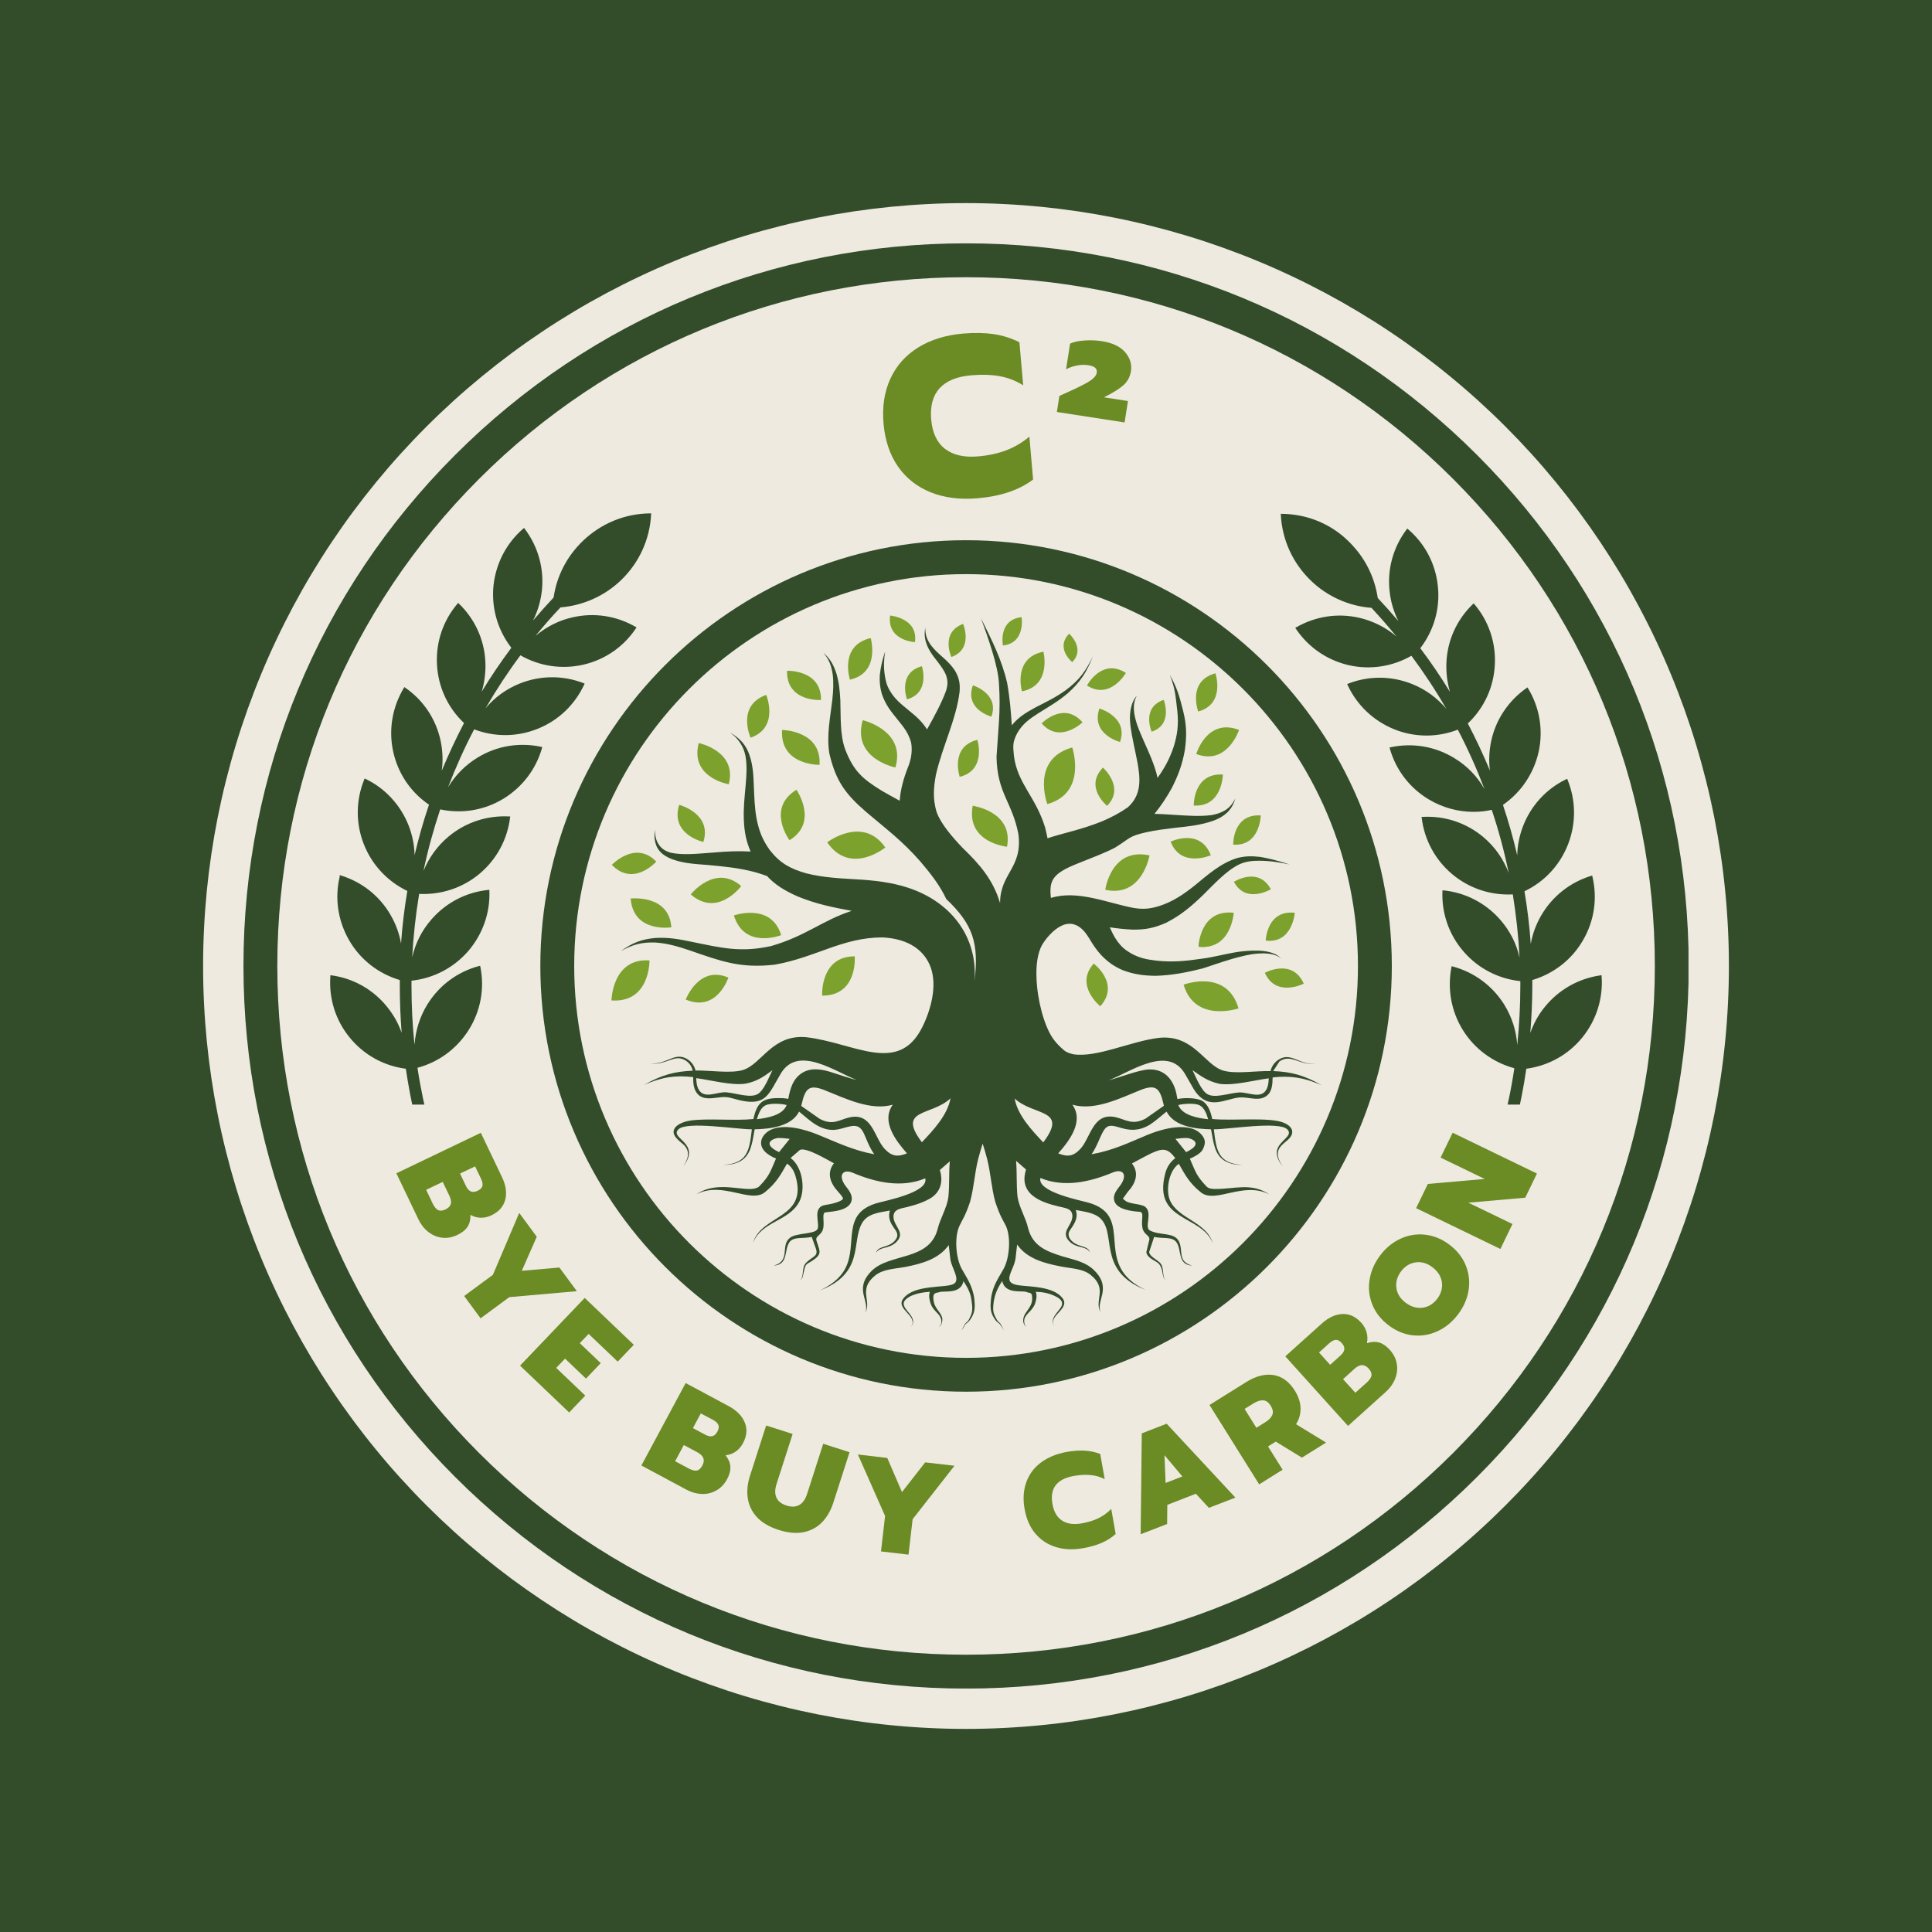 <svg xmlns="http://www.w3.org/2000/svg" xmlns:xlink="http://www.w3.org/1999/xlink" width="500" zoomAndPan="magnify" viewBox="0 0 375 375" height="500" preserveAspectRatio="xMidYMid meet" version="1.0"><defs><g/><clipPath id="9e4a69d693"><path d="M 39.422 39.422 L 335.672 39.422 L 335.672 335.672 L 39.422 335.672 Z M 39.422 39.422 " clip-rule="nonzero"/></clipPath><clipPath id="03cc1da879"><path d="M 47.238 47.238 L 327.738 47.238 L 327.738 327.738 L 47.238 327.738 Z M 47.238 47.238 " clip-rule="nonzero"/></clipPath><clipPath id="711e2c3090"><path d="M 120 120 L 256.613 120 L 256.613 258.23 L 120 258.23 Z M 120 120 " clip-rule="nonzero"/></clipPath><clipPath id="0f30b1312b"><path d="M 172 119.48 L 178 119.48 L 178 125 L 172 125 Z M 172 119.48 " clip-rule="nonzero"/></clipPath><clipPath id="889d482a65"><path d="M 118.613 165 L 128 165 L 128 170 L 118.613 170 Z M 118.613 165 " clip-rule="nonzero"/></clipPath><clipPath id="259cc52f49"><path d="M 118.613 186 L 127 186 L 127 195 L 118.613 195 Z M 118.613 186 " clip-rule="nonzero"/></clipPath><clipPath id="cdcc43c2fb"><path d="M 194 119.48 L 199 119.48 L 199 126 L 194 126 Z M 194 119.48 " clip-rule="nonzero"/></clipPath><clipPath id="608cd2d1f6"><path d="M 64.949 139.418 L 101.789 139.418 L 101.789 235.582 L 64.949 235.582 Z M 64.949 139.418 " clip-rule="nonzero"/></clipPath><clipPath id="15722cd44c"><path d="M 272.887 139.418 L 309.727 139.418 L 309.727 235.582 L 272.887 235.582 Z M 272.887 139.418 " clip-rule="nonzero"/></clipPath><clipPath id="f4f0d3d597"><path d="M 98.875 203.316 L 103.137 203.316 L 103.137 206.922 L 98.875 206.922 Z M 98.875 203.316 " clip-rule="nonzero"/></clipPath><clipPath id="515a8e86e5"><path d="M 103.125 204.602 C 101.25 207.602 99.449 207.074 99.074 206.398 C 98.699 205.801 99 203.926 99.602 203.477 C 100.199 203.023 102.602 203.699 102.602 203.699 " clip-rule="nonzero"/></clipPath><clipPath id="28c369ec31"><path d="M 74.277 213.402 L 78.535 213.402 L 78.535 217.047 L 74.277 217.047 Z M 74.277 213.402 " clip-rule="nonzero"/></clipPath><clipPath id="c1dd129876"><path d="M 78.523 214.648 C 76.648 217.727 74.852 217.125 74.477 216.523 C 74.102 215.852 74.398 214.051 75 213.602 C 75.602 213.148 78 213.75 78 213.75 " clip-rule="nonzero"/></clipPath><clipPath id="985ac923fd"><path d="M 278.766 210.016 L 292.172 210.016 L 292.172 217.285 L 278.766 217.285 Z M 278.766 210.016 " clip-rule="nonzero"/></clipPath><clipPath id="97be8ab512"><path d="M 281.477 212.25 C 285.824 211.648 286.273 210.227 287.023 210.074 C 287.699 209.926 288.676 210.449 289.273 211.051 C 290.102 211.875 291 214.199 290.926 215.25 C 290.852 215.852 290.398 216.375 289.949 216.75 C 289.5 217.051 288.75 217.352 288.227 217.199 C 287.477 217.051 286.352 216.148 286.051 215.324 C 285.75 214.574 286.426 212.477 286.574 212.477 C 286.727 212.398 286.875 214.426 287.102 214.426 C 287.324 214.426 287.477 213.148 287.852 212.773 C 288.301 212.398 288.977 212.176 289.5 212.102 C 290.102 212.102 290.773 212.324 291.227 212.699 C 291.676 213.074 292.051 213.676 292.125 214.273 C 292.125 214.949 291.824 216.074 291.301 216.523 C 290.625 217.051 288.977 217.125 288.227 216.75 C 287.625 216.449 287.102 215.398 287.102 214.727 C 287.023 214.051 287.551 212.926 288.148 212.625 C 288.824 212.176 290.551 212.25 291.148 212.699 C 291.75 213.074 292.199 214.199 292.125 214.875 C 292.051 215.551 291.449 216.523 290.852 216.824 C 290.102 217.199 288.449 216.977 287.773 216.449 C 287.25 216 286.949 214.875 287.102 214.199 C 287.324 213.449 288.227 212.477 288.898 212.25 C 289.574 212.023 290.699 212.324 291.227 212.699 C 291.676 213.074 291.977 213.898 292.125 214.273 C 292.125 214.5 292.199 214.801 292.125 214.875 C 291.977 215.023 291.301 214.5 290.926 214.648 C 290.477 214.875 290.477 216.301 289.949 216.75 C 289.352 217.125 288.301 217.273 287.625 217.051 C 286.949 216.824 286.273 215.852 286.051 215.398 C 285.898 215.102 285.824 214.801 285.977 214.574 C 286.273 214.199 288.898 213.676 288.977 213.898 C 289.125 214.125 286.051 216.449 284.699 216.898 C 283.727 217.273 282.676 217.125 281.773 216.977 C 281.023 216.898 280.199 216.824 279.676 216.375 C 279.227 215.926 278.773 215.023 278.773 214.426 C 278.773 213.898 279.074 213.301 279.449 212.926 C 279.898 212.551 281.477 212.25 281.477 212.25 " clip-rule="nonzero"/></clipPath><clipPath id="af47a26920"><path d="M 287.203 209 L 291.461 209 L 291.461 212.621 L 287.203 212.621 Z M 287.203 209 " clip-rule="nonzero"/></clipPath><clipPath id="834d54a82c"><path d="M 291.449 210.301 C 289.574 213.301 287.773 212.773 287.398 212.102 C 287.023 211.5 287.324 209.625 287.926 209.176 C 288.523 208.727 290.926 209.324 290.926 209.324 " clip-rule="nonzero"/></clipPath><clipPath id="ba6828c01e"><path d="M 287.09 209.5 L 291.387 209.5 L 291.387 213.148 L 287.09 213.148 Z M 287.09 209.5 " clip-rule="nonzero"/></clipPath><clipPath id="9b2b78e16b"><path d="M 291.375 210.75 C 289.426 213.824 287.625 213.227 287.25 212.625 C 286.875 211.949 287.25 210.148 287.852 209.699 C 288.375 209.25 290.773 209.852 290.773 209.852 " clip-rule="nonzero"/></clipPath><clipPath id="8ca8d9070c"><path d="M 64 99.645 L 311 99.645 L 311 214.395 L 64 214.395 Z M 64 99.645 " clip-rule="nonzero"/></clipPath><clipPath id="28afe4613c"><path d="M 273 199 L 292 199 L 292 218 L 273 218 Z M 273 199 " clip-rule="nonzero"/></clipPath><clipPath id="a0db28d3cc"><path d="M 279.812 199.734 L 291.891 208.77 L 285.715 217.027 L 273.637 207.996 Z M 279.812 199.734 " clip-rule="nonzero"/></clipPath><clipPath id="826ba4d0f5"><path d="M 83.305 200.078 L 101.699 200.078 L 101.699 218.664 L 83.305 218.664 Z M 83.305 200.078 " clip-rule="nonzero"/></clipPath><clipPath id="bc7479a30d"><path d="M 100.648 209.398 C 92.023 216.824 90.824 217.125 90 216.824 C 89.398 216.602 88.801 215.625 88.727 214.949 C 88.648 214.273 89.551 212.852 89.551 212.852 C 89.551 212.852 88.801 214.949 88.727 214.949 C 88.648 214.875 88.801 213.227 89.25 212.176 C 90.074 210.301 93.602 205.051 94.352 205.273 C 94.801 205.352 94.125 207.75 94.648 208.352 C 95.102 208.949 96.75 208.727 96.898 209.324 C 97.125 210.676 90.148 217.801 87.676 218.477 C 86.398 218.852 84.977 218.477 84.301 217.648 C 83.477 216.75 83.023 213.301 83.699 212.773 C 84.375 212.176 88.352 213.75 88.426 214.273 C 88.426 214.727 87.074 215.477 86.324 215.551 C 85.648 215.551 84.523 215.176 84.074 214.574 C 83.551 213.898 83.477 212.324 83.625 211.352 C 83.773 210.449 84.074 209.926 84.824 208.949 C 86.176 207.148 90.977 201.824 92.852 201.898 C 93.977 201.977 95.398 203.699 95.398 204.75 C 95.398 205.949 93.148 207.898 91.949 208.648 C 91.199 209.25 90.449 209.625 89.625 209.551 C 88.801 209.477 87.375 208.727 87.074 207.977 C 86.699 207.227 87 205.648 87.676 204.977 C 88.5 204.074 91.273 203.324 92.324 203.852 C 93.375 204.375 93.898 207 93.898 208.051 C 93.898 208.727 93.75 209.25 93.375 209.699 C 92.926 210.227 91.801 210.898 91.051 210.824 C 90.227 210.676 88.875 209.551 88.574 208.727 C 88.352 207.977 88.727 206.852 89.25 206.25 C 89.699 205.727 90.898 205.352 91.574 205.426 C 92.324 205.574 93.301 206.25 93.602 206.926 C 93.977 207.602 93.977 208.875 93.523 209.477 C 93 210.148 91.352 210.898 90.523 210.676 C 89.699 210.449 88.273 208.727 88.5 208.125 C 88.727 207.523 91.949 206.926 92.176 207.227 C 92.324 207.523 91.426 208.875 90.898 209.25 C 90.375 209.551 89.551 209.625 89.023 209.551 C 88.426 209.398 87.75 209.023 87.375 208.5 C 87 208.051 86.773 207.301 86.852 206.699 C 86.926 206.102 87.148 205.574 87.676 204.977 C 88.648 203.773 91.574 201.449 93.227 200.773 C 94.352 200.25 95.477 199.949 96.301 200.25 C 97.051 200.398 97.875 201.074 98.023 201.75 C 98.324 202.648 97.648 204.148 96.977 205.273 C 96.148 206.699 94.352 208.273 92.852 209.398 C 91.5 210.449 89.324 210.75 88.5 211.801 C 87.75 212.699 88.125 214.5 87.523 215.102 C 87.074 215.551 86.25 215.625 85.727 215.477 C 85.125 215.398 84.449 215.023 84.074 214.574 C 83.699 214.125 83.477 213.449 83.477 212.852 C 83.477 212.25 83.625 211.426 84.148 211.125 C 84.977 210.676 88.5 211.352 88.648 211.949 C 88.801 212.398 87.523 213.375 86.852 213.824 C 86.25 214.199 84.824 214.801 84.75 214.574 C 84.449 214.125 92.398 205.273 94.949 204.602 C 96.074 204.301 97.5 204.676 97.875 205.352 C 98.324 206.176 97.273 208.5 96.523 209.926 C 95.852 211.352 94.125 212.699 93.523 213.898 C 93.074 214.875 93.301 216 92.773 216.523 C 92.398 216.977 91.727 217.125 91.199 217.125 C 90.602 217.125 89.926 216.898 89.551 216.523 C 89.176 216.148 88.801 215.477 88.727 214.949 C 88.648 214.426 88.727 213.977 89.176 213.301 C 90.227 211.5 96.227 206.551 98.023 205.648 C 98.699 205.273 99.148 205.199 99.602 205.199 C 100.125 205.273 100.727 205.574 101.102 205.949 C 101.477 206.477 101.699 207.449 101.625 208.051 C 101.477 208.574 100.648 209.398 100.648 209.398 " clip-rule="nonzero"/></clipPath><clipPath id="746a946cfd"><path d="M 62.703 207.738 L 78.379 207.738 L 78.379 219.898 L 62.703 219.898 Z M 62.703 207.738 " clip-rule="nonzero"/></clipPath><clipPath id="848fd9d342"><path d="M 62.773 210.301 C 64.5 206.852 66.301 207.977 66.75 207.898 C 66.824 207.898 66.824 207.824 66.977 207.824 C 67.426 207.75 69.074 208.352 69.676 208.426 C 69.898 208.5 70.051 208.426 70.273 208.5 C 70.574 208.574 71.023 209.023 71.25 209.102 C 71.324 209.102 71.398 209.102 71.477 209.102 C 71.625 209.102 71.852 209.102 71.852 209.102 C 71.852 209.102 72.227 209.176 72.523 209.25 C 73.051 209.324 73.949 209.102 74.699 209.324 C 75.523 209.551 76.574 210.148 77.102 210.824 C 77.551 211.352 77.551 212.176 77.773 212.625 C 77.926 212.852 78.148 212.852 78.227 213.074 C 78.301 213.227 78.074 213.523 78.074 213.75 C 78.074 214.199 78.375 214.801 78.301 215.176 C 78.227 215.551 77.699 215.773 77.551 216 C 77.551 216.148 77.477 216.227 77.477 216.301 C 77.551 216.375 77.551 216.375 77.551 216.449 C 77.625 216.602 77.699 217.051 77.699 217.273 C 77.699 217.574 77.625 217.875 77.551 218.176 C 77.398 218.398 77.176 218.773 77.102 218.926 C 77.023 219 76.949 219 76.875 219.074 C 76.875 219.148 76.727 219.227 76.648 219.301 C 76.574 219.301 76.5 219.449 76.426 219.449 C 76.352 219.523 76.352 219.523 76.273 219.523 C 76.273 219.523 76.199 219.602 76.199 219.602 C 76.125 219.676 75.977 219.676 75.898 219.676 C 75.824 219.75 75.676 219.75 75.602 219.824 C 75.602 219.824 75.523 219.824 75.523 219.824 C 75.449 219.824 75.375 219.824 75.375 219.824 C 75.301 219.824 75.148 219.824 75.074 219.824 C 75 219.824 74.852 219.898 74.773 219.824 C 74.699 219.824 74.699 219.824 74.625 219.824 C 74.551 219.824 74.551 219.824 74.477 219.824 C 74.398 219.824 74.324 219.75 74.25 219.75 C 74.102 219.676 74.023 219.676 73.949 219.676 C 73.875 219.602 73.875 219.602 73.801 219.523 C 73.801 219.523 73.727 219.523 73.648 219.523 C 73.574 219.449 73.5 219.375 73.426 219.301 C 73.352 219.301 73.273 219.227 73.199 219.148 C 73.199 219.148 73.125 219.074 73.125 219.074 C 73.051 219 73.051 219 72.977 218.926 C 72.977 218.926 72.898 218.773 72.824 218.699 C 72.824 218.625 72.75 218.551 72.676 218.477 C 72.676 218.477 72.676 218.398 72.602 218.324 C 72.602 218.324 72.602 218.25 72.523 218.25 C 72.523 218.176 72.523 218.023 72.449 217.949 C 72.449 217.875 72.449 217.801 72.449 217.801 C 72.148 217.648 69.977 219.148 68.852 219 C 67.727 218.926 66.602 217.801 65.852 216.977 C 65.25 216.375 65.023 215.699 64.648 214.875 C 64.199 214.051 63.375 212.699 63.375 212.102 C 63.375 211.801 63.75 211.648 63.75 211.352 C 63.676 211.051 62.773 210.301 62.773 210.301 " clip-rule="nonzero"/></clipPath><clipPath id="c02e409b84"><path d="M 73.941 209.973 L 79.281 209.973 L 79.281 219.359 L 73.941 219.359 Z M 73.941 209.973 " clip-rule="nonzero"/></clipPath><clipPath id="c1927818ad"><path d="M 78.602 211.727 C 79.426 215.926 79.426 217.801 78.75 218.551 C 78.148 219.148 76.648 219.449 75.977 219.227 C 75.301 219 74.699 218.102 74.625 217.5 C 74.477 216.824 74.773 215.852 75.227 215.398 C 75.75 214.949 76.727 214.648 77.324 214.727 C 78 214.875 78.824 215.551 79.051 216.148 C 79.352 216.75 79.273 217.801 78.898 218.324 C 78.375 218.926 76.949 219.449 76.199 219.301 C 75.523 219.148 75 218.551 74.625 217.727 C 74.023 216.375 73.648 212.398 74.398 211.199 C 74.852 210.449 75.977 209.926 76.648 210 C 77.398 210.074 78.602 211.727 78.602 211.727 " clip-rule="nonzero"/></clipPath><clipPath id="93988e3804"><path d="M 296.332 207.785 L 310.527 207.785 L 310.527 217 L 296.332 217 Z M 296.332 207.785 " clip-rule="nonzero"/></clipPath><clipPath id="3bba1059e5"><path d="M 309.75 211.801 C 306.977 216.449 306.227 216.898 305.625 216.977 C 305.102 216.977 304.426 216.75 304.051 216.375 C 303.602 216.074 303.227 215.551 303.148 214.949 C 303.074 213.977 303.602 211.273 304.273 211.051 C 304.875 210.824 306.602 212.023 306.602 212.773 C 306.676 213.676 304.426 215.852 303.301 216.301 C 302.477 216.523 301.5 216.449 300.977 216 C 300.301 215.551 299.852 214.273 299.926 213.375 C 299.926 212.25 301.051 209.926 301.574 209.926 C 302.023 209.926 302.176 211.648 302.773 212.023 C 303.449 212.398 305.176 211.574 305.551 212.023 C 305.926 212.625 304.727 214.949 304.125 215.699 C 303.676 216.227 303.074 216.602 302.551 216.676 C 301.949 216.75 301.199 216.676 300.75 216.375 C 300.227 216.074 299.773 215.551 299.625 214.875 C 299.324 213.898 299.852 210.824 300.227 210.75 C 300.523 210.676 300.898 212.699 301.574 213.148 C 302.176 213.523 303.898 212.926 303.977 213.148 C 304.051 213.602 299.926 216.148 298.574 216.074 C 297.75 216 296.852 215.25 296.625 214.574 C 296.324 213.75 296.699 212.023 297.301 211.426 C 297.824 210.977 299.023 210.75 299.699 210.898 C 300.375 211.125 301.273 211.949 301.5 212.625 C 301.727 213.301 301.426 214.426 301.125 215.023 C 300.824 215.477 300.301 215.926 299.699 216 C 298.949 216.074 297.227 215.477 296.773 214.801 C 296.324 214.199 296.25 213.148 296.625 212.324 C 297.148 211.273 299.25 209.773 300.523 209.25 C 301.648 208.801 303 208.5 303.824 208.949 C 304.574 209.398 305.102 211.125 305.176 212.176 C 305.25 213.227 304.949 214.426 304.426 215.176 C 303.977 215.852 303.227 216.523 302.551 216.676 C 301.949 216.824 301.199 216.676 300.75 216.375 C 300.227 216.074 299.699 215.551 299.625 214.875 C 299.398 213.898 300.375 211.648 301.051 210.523 C 301.574 209.625 302.176 208.648 303 208.352 C 303.824 207.977 305.398 207.977 305.926 208.5 C 306.523 209.176 306.227 211.426 305.852 212.699 C 305.625 213.75 304.875 214.949 304.273 215.551 C 303.824 216 303.301 216.449 302.699 216.449 C 301.949 216.449 300.523 215.852 300.148 215.102 C 299.773 214.426 300 213.227 300.449 212.25 C 301.051 211.051 302.926 209.398 304.051 208.648 C 304.875 208.199 305.625 207.824 306.375 207.898 C 307.125 207.977 308.176 208.426 308.625 209.102 C 309.148 209.852 309.074 211.273 308.926 212.398 C 308.773 213.523 308.25 215.102 307.574 215.852 C 307.051 216.449 306.301 216.898 305.625 216.977 C 304.949 216.977 304.051 216.449 303.602 216 C 303.301 215.551 303.074 215.023 303.148 214.352 C 303.227 213.148 304.574 210.676 305.477 209.551 C 306.074 208.801 306.898 208.125 307.574 207.898 C 308.102 207.75 308.699 207.824 309.227 208.051 C 309.75 208.352 310.352 209.176 310.5 209.773 C 310.574 210.449 309.75 211.801 309.75 211.801 " clip-rule="nonzero"/></clipPath><clipPath id="1aacd1896b"><path d="M 295.301 214.078 L 299.562 214.078 L 299.562 217.723 L 295.301 217.723 Z M 295.301 214.078 " clip-rule="nonzero"/></clipPath><clipPath id="92dbee9e2f"><path d="M 299.551 215.398 C 297.676 218.398 295.875 217.875 295.5 217.199 C 295.125 216.602 295.426 214.727 296.023 214.273 C 296.625 213.824 299.023 214.426 299.023 214.426 " clip-rule="nonzero"/></clipPath><clipPath id="9352ff2c05"><path d="M 287.578 209.988 L 291.836 209.988 L 291.836 213.637 L 287.578 213.637 Z M 287.578 209.988 " clip-rule="nonzero"/></clipPath><clipPath id="ce64ae719b"><path d="M 291.824 211.273 C 289.949 214.273 288.148 213.75 287.773 213.148 C 287.398 212.477 287.699 210.676 288.301 210.148 C 288.898 209.699 291.301 210.375 291.301 210.375 " clip-rule="nonzero"/></clipPath><clipPath id="3c925399f4"><path d="M 274.945 211.621 L 291.484 211.621 L 291.484 218.504 L 274.945 218.504 Z M 274.945 211.621 " clip-rule="nonzero"/></clipPath><clipPath id="0d2639648b"><path d="M 276.676 214.051 C 285.148 212.023 288.375 211.199 289.727 211.875 C 290.699 212.324 291.523 213.602 291.449 214.352 C 291.449 215.176 290.324 216.449 289.574 216.676 C 288.898 216.898 287.852 216.523 287.324 216.074 C 286.801 215.625 286.5 214.5 286.574 213.898 C 286.574 213.375 286.875 212.852 287.25 212.477 C 287.773 212.102 288.824 211.727 289.5 211.801 C 290.176 211.949 291 212.773 291.301 213.301 C 291.523 213.75 291.523 214.426 291.375 214.875 C 291.227 215.398 291 215.852 290.551 216.227 C 289.875 216.676 288.676 216.898 287.551 217.051 C 286.051 217.199 283.949 216.75 282.227 216.977 C 280.352 217.199 278.023 218.699 276.824 218.477 C 276.148 218.398 275.773 218.023 275.477 217.574 C 275.176 217.199 274.875 216.523 275.023 216 C 275.176 215.398 276.676 214.051 276.676 214.051 " clip-rule="nonzero"/></clipPath></defs><rect x="-37.5" width="450" fill="#ffffff" y="-37.5" height="450" fill-opacity="1"/><rect x="-37.5" width="450" fill="#334d2b" y="-37.5" height="450" fill-opacity="1"/><g clip-path="url(#9e4a69d693)"><path fill="#eeeae0" d="M 335.578 187.5 C 335.578 189.922 335.52 192.344 335.398 194.766 C 335.281 197.188 335.102 199.602 334.863 202.016 C 334.629 204.426 334.332 206.832 333.977 209.227 C 333.621 211.625 333.207 214.012 332.734 216.387 C 332.258 218.766 331.73 221.129 331.141 223.48 C 330.551 225.832 329.906 228.164 329.203 230.484 C 328.5 232.805 327.738 235.105 326.922 237.387 C 326.105 239.668 325.234 241.93 324.305 244.168 C 323.379 246.406 322.398 248.621 321.359 250.812 C 320.324 253.004 319.234 255.164 318.094 257.305 C 316.949 259.441 315.758 261.547 314.512 263.629 C 313.266 265.707 311.969 267.754 310.621 269.766 C 309.277 271.781 307.879 273.762 306.438 275.711 C 304.992 277.656 303.504 279.566 301.965 281.441 C 300.43 283.312 298.848 285.148 297.219 286.941 C 295.59 288.738 293.922 290.492 292.207 292.207 C 290.492 293.922 288.738 295.59 286.941 297.219 C 285.148 298.848 283.312 300.43 281.438 301.965 C 279.566 303.504 277.656 304.992 275.711 306.438 C 273.762 307.879 271.781 309.277 269.766 310.621 C 267.754 311.969 265.707 313.266 263.629 314.512 C 261.547 315.758 259.441 316.949 257.305 318.094 C 255.164 319.234 253 320.324 250.812 321.359 C 248.621 322.398 246.406 323.379 244.168 324.305 C 241.926 325.234 239.668 326.105 237.387 326.922 C 235.105 327.738 232.805 328.5 230.484 329.203 C 228.164 329.906 225.832 330.551 223.48 331.141 C 221.129 331.73 218.766 332.258 216.387 332.734 C 214.012 333.207 211.625 333.621 209.227 333.977 C 206.832 334.332 204.426 334.629 202.016 334.863 C 199.602 335.102 197.188 335.281 194.766 335.398 C 192.344 335.52 189.922 335.578 187.5 335.578 C 185.078 335.578 182.656 335.52 180.234 335.398 C 177.812 335.281 175.398 335.102 172.984 334.863 C 170.574 334.629 168.168 334.332 165.773 333.977 C 163.375 333.621 160.988 333.207 158.609 332.734 C 156.234 332.258 153.871 331.73 151.52 331.141 C 149.168 330.551 146.832 329.906 144.516 329.203 C 142.195 328.5 139.895 327.738 137.613 326.922 C 135.332 326.105 133.07 325.234 130.832 324.305 C 128.594 323.379 126.379 322.398 124.188 321.359 C 121.996 320.324 119.832 319.234 117.695 318.094 C 115.559 316.949 113.449 315.758 111.371 314.512 C 109.293 313.266 107.246 311.969 105.23 310.621 C 103.219 309.277 101.234 307.879 99.289 306.438 C 97.344 304.992 95.434 303.504 93.559 301.965 C 91.688 300.43 89.852 298.848 88.055 297.219 C 86.262 295.59 84.508 293.922 82.793 292.207 C 81.078 290.492 79.41 288.738 77.781 286.941 C 76.152 285.148 74.57 283.312 73.035 281.438 C 71.496 279.566 70.008 277.656 68.562 275.711 C 67.117 273.762 65.723 271.781 64.379 269.766 C 63.031 267.754 61.734 265.707 60.488 263.629 C 59.242 261.547 58.051 259.441 56.906 257.305 C 55.766 255.164 54.676 253.004 53.641 250.812 C 52.602 248.621 51.621 246.406 50.695 244.168 C 49.766 241.93 48.895 239.668 48.078 237.387 C 47.262 235.105 46.5 232.805 45.797 230.484 C 45.094 228.164 44.449 225.832 43.859 223.48 C 43.27 221.129 42.738 218.766 42.266 216.387 C 41.793 214.012 41.379 211.625 41.023 209.227 C 40.668 206.832 40.371 204.426 40.133 202.016 C 39.898 199.602 39.719 197.188 39.602 194.766 C 39.48 192.344 39.422 189.922 39.422 187.5 C 39.422 185.078 39.48 182.656 39.602 180.234 C 39.719 177.812 39.898 175.398 40.133 172.984 C 40.371 170.574 40.668 168.168 41.023 165.773 C 41.379 163.375 41.793 160.988 42.266 158.609 C 42.738 156.234 43.27 153.871 43.859 151.52 C 44.449 149.168 45.094 146.832 45.797 144.516 C 46.5 142.195 47.262 139.895 48.078 137.613 C 48.895 135.332 49.766 133.07 50.695 130.832 C 51.621 128.594 52.602 126.379 53.641 124.188 C 54.676 121.996 55.766 119.832 56.906 117.695 C 58.051 115.559 59.242 113.449 60.488 111.371 C 61.734 109.293 63.031 107.246 64.379 105.23 C 65.723 103.219 67.117 101.234 68.562 99.289 C 70.008 97.344 71.496 95.434 73.035 93.559 C 74.57 91.688 76.152 89.852 77.781 88.055 C 79.41 86.262 81.078 84.508 82.793 82.793 C 84.508 81.078 86.262 79.41 88.055 77.781 C 89.852 76.152 91.688 74.57 93.559 73.035 C 95.434 71.496 97.344 70.008 99.289 68.562 C 101.234 67.117 103.219 65.723 105.23 64.379 C 107.246 63.031 109.293 61.734 111.371 60.488 C 113.449 59.242 115.559 58.051 117.695 56.906 C 119.832 55.766 121.996 54.676 124.188 53.641 C 126.379 52.602 128.594 51.621 130.832 50.695 C 133.07 49.766 135.332 48.895 137.613 48.078 C 139.895 47.262 142.195 46.5 144.516 45.797 C 146.832 45.094 149.168 44.449 151.52 43.859 C 153.871 43.27 156.234 42.738 158.609 42.266 C 160.988 41.793 163.375 41.379 165.773 41.023 C 168.168 40.668 170.574 40.371 172.984 40.133 C 175.398 39.898 177.812 39.719 180.234 39.602 C 182.656 39.48 185.078 39.422 187.5 39.422 C 189.922 39.422 192.344 39.48 194.766 39.602 C 197.188 39.719 199.602 39.898 202.016 40.133 C 204.426 40.371 206.832 40.668 209.227 41.023 C 211.625 41.379 214.012 41.793 216.387 42.266 C 218.766 42.738 221.129 43.27 223.48 43.859 C 225.832 44.449 228.164 45.094 230.484 45.797 C 232.805 46.5 235.105 47.262 237.387 48.078 C 239.668 48.895 241.93 49.766 244.168 50.695 C 246.406 51.621 248.621 52.602 250.812 53.641 C 253.004 54.676 255.168 55.766 257.305 56.906 C 259.441 58.051 261.547 59.242 263.629 60.488 C 265.707 61.734 267.754 63.031 269.766 64.379 C 271.781 65.723 273.762 67.117 275.711 68.562 C 277.656 70.008 279.566 71.496 281.438 73.035 C 283.312 74.57 285.148 76.152 286.941 77.781 C 288.738 79.41 290.492 81.078 292.207 82.793 C 293.922 84.508 295.59 86.262 297.219 88.055 C 298.848 89.852 300.43 91.688 301.965 93.559 C 303.504 95.434 304.992 97.344 306.438 99.289 C 307.879 101.234 309.277 103.219 310.621 105.23 C 311.969 107.246 313.266 109.293 314.512 111.371 C 315.758 113.449 316.949 115.559 318.094 117.695 C 319.234 119.832 320.324 121.996 321.359 124.188 C 322.398 126.379 323.379 128.594 324.305 130.832 C 325.234 133.07 326.105 135.332 326.922 137.613 C 327.738 139.895 328.5 142.195 329.203 144.516 C 329.906 146.832 330.551 149.168 331.141 151.52 C 331.73 153.871 332.258 156.234 332.734 158.609 C 333.207 160.988 333.621 163.375 333.977 165.773 C 334.332 168.168 334.629 170.574 334.863 172.984 C 335.102 175.398 335.281 177.812 335.398 180.234 C 335.52 182.656 335.578 185.078 335.578 187.5 Z M 335.578 187.5 " fill-opacity="1" fill-rule="nonzero"/></g><path fill="#eeeae0" d="M 324.488 187.492 C 324.488 189.734 324.434 191.977 324.324 194.215 C 324.215 196.453 324.051 198.688 323.832 200.918 C 323.609 203.148 323.336 205.375 323.008 207.59 C 322.68 209.809 322.297 212.016 321.859 214.215 C 321.422 216.414 320.93 218.602 320.387 220.773 C 319.84 222.949 319.242 225.109 318.59 227.254 C 317.941 229.398 317.238 231.527 316.484 233.637 C 315.727 235.75 314.922 237.84 314.062 239.91 C 313.207 241.98 312.297 244.031 311.34 246.059 C 310.379 248.082 309.371 250.086 308.316 252.062 C 307.258 254.039 306.156 255.988 305.004 257.91 C 303.852 259.836 302.652 261.727 301.406 263.594 C 300.16 265.457 298.871 267.289 297.535 269.09 C 296.199 270.891 294.82 272.656 293.398 274.391 C 291.977 276.121 290.512 277.82 289.008 279.48 C 287.5 281.141 285.957 282.762 284.371 284.348 C 282.785 285.934 281.164 287.48 279.504 288.984 C 277.84 290.488 276.145 291.953 274.41 293.375 C 272.68 294.797 270.91 296.176 269.109 297.512 C 267.312 298.848 265.477 300.137 263.613 301.383 C 261.75 302.629 259.855 303.828 257.934 304.98 C 256.012 306.133 254.062 307.238 252.086 308.293 C 250.109 309.352 248.105 310.359 246.078 311.316 C 244.055 312.273 242.004 313.184 239.934 314.039 C 237.863 314.898 235.773 315.707 233.66 316.461 C 231.551 317.215 229.422 317.918 227.277 318.57 C 225.133 319.219 222.973 319.816 220.797 320.363 C 218.625 320.906 216.438 321.398 214.238 321.836 C 212.039 322.273 209.832 322.656 207.613 322.984 C 205.398 323.312 203.172 323.59 200.941 323.809 C 198.711 324.027 196.477 324.191 194.238 324.301 C 191.996 324.414 189.758 324.469 187.516 324.469 C 185.273 324.469 183.035 324.414 180.793 324.301 C 178.555 324.191 176.32 324.027 174.09 323.809 C 171.859 323.59 169.637 323.312 167.418 322.984 C 165.199 322.656 162.992 322.273 160.793 321.836 C 158.594 321.398 156.41 320.906 154.234 320.363 C 152.059 319.816 149.898 319.219 147.754 318.57 C 145.609 317.918 143.48 317.215 141.371 316.461 C 139.262 315.707 137.168 314.898 135.098 314.039 C 133.027 313.184 130.977 312.273 128.953 311.316 C 126.926 310.359 124.922 309.352 122.945 308.293 C 120.969 307.238 119.02 306.133 117.098 304.98 C 115.176 303.828 113.281 302.629 111.418 301.383 C 109.555 300.137 107.723 298.848 105.922 297.512 C 104.121 296.176 102.352 294.797 100.621 293.375 C 98.887 291.953 97.191 290.488 95.531 288.984 C 93.867 287.48 92.246 285.934 90.66 284.348 C 89.074 282.762 87.531 281.141 86.023 279.48 C 84.52 277.82 83.055 276.121 81.633 274.391 C 80.211 272.656 78.832 270.891 77.496 269.09 C 76.16 267.289 74.871 265.457 73.625 263.594 C 72.379 261.727 71.184 259.836 70.031 257.914 C 68.875 255.988 67.773 254.039 66.715 252.062 C 65.66 250.086 64.652 248.082 63.691 246.059 C 62.734 244.031 61.828 241.98 60.969 239.91 C 60.109 237.84 59.305 235.75 58.547 233.637 C 57.793 231.527 57.09 229.398 56.441 227.254 C 55.789 225.109 55.191 222.949 54.648 220.773 C 54.102 218.602 53.609 216.414 53.172 214.215 C 52.738 212.016 52.352 209.809 52.023 207.59 C 51.695 205.375 51.422 203.148 51.203 200.918 C 50.98 198.688 50.816 196.453 50.707 194.215 C 50.598 191.977 50.543 189.734 50.543 187.492 C 50.543 185.25 50.598 183.012 50.707 180.773 C 50.816 178.535 50.98 176.297 51.203 174.066 C 51.422 171.836 51.695 169.613 52.023 167.395 C 52.352 165.18 52.738 162.969 53.172 160.77 C 53.609 158.574 54.102 156.387 54.648 154.211 C 55.191 152.035 55.789 149.879 56.441 147.73 C 57.09 145.586 57.793 143.457 58.547 141.348 C 59.305 139.238 60.109 137.148 60.969 135.074 C 61.828 133.004 62.734 130.957 63.691 128.93 C 64.652 126.902 65.66 124.902 66.715 122.926 C 67.773 120.949 68.875 118.996 70.031 117.074 C 71.184 115.152 72.379 113.258 73.625 111.395 C 74.871 109.531 76.16 107.699 77.496 105.898 C 78.832 104.098 80.211 102.332 81.633 100.598 C 83.055 98.863 84.52 97.168 86.023 95.508 C 87.531 93.848 89.074 92.223 90.66 90.637 C 92.246 89.055 93.867 87.508 95.531 86.004 C 97.191 84.496 98.887 83.035 100.621 81.609 C 102.352 80.188 104.121 78.809 105.922 77.477 C 107.723 76.141 109.555 74.848 111.418 73.605 C 113.281 72.359 115.176 71.16 117.098 70.008 C 119.02 68.855 120.969 67.75 122.945 66.691 C 124.922 65.637 126.926 64.629 128.953 63.672 C 130.977 62.711 133.027 61.805 135.098 60.945 C 137.168 60.09 139.262 59.281 141.371 58.527 C 143.48 57.77 145.609 57.066 147.754 56.418 C 149.898 55.766 152.059 55.168 154.234 54.625 C 156.41 54.078 158.594 53.59 160.793 53.152 C 162.992 52.715 165.199 52.332 167.418 52.004 C 169.637 51.672 171.859 51.398 174.09 51.18 C 176.32 50.961 178.555 50.793 180.793 50.684 C 183.035 50.574 185.273 50.52 187.516 50.52 C 189.758 50.52 191.996 50.574 194.238 50.684 C 196.477 50.793 198.711 50.961 200.941 51.18 C 203.172 51.398 205.398 51.672 207.613 52.004 C 209.832 52.332 212.039 52.715 214.238 53.152 C 216.438 53.59 218.625 54.078 220.797 54.625 C 222.973 55.168 225.133 55.766 227.277 56.418 C 229.422 57.066 231.551 57.77 233.66 58.527 C 235.773 59.281 237.863 60.09 239.934 60.945 C 242.004 61.805 244.055 62.711 246.078 63.672 C 248.105 64.629 250.109 65.637 252.086 66.691 C 254.062 67.75 256.012 68.855 257.934 70.008 C 259.855 71.16 261.75 72.359 263.613 73.605 C 265.477 74.848 267.312 76.141 269.109 77.477 C 270.91 78.809 272.68 80.188 274.41 81.609 C 276.145 83.035 277.84 84.496 279.5 86.004 C 281.164 87.508 282.785 89.055 284.371 90.637 C 285.957 92.223 287.5 93.848 289.008 95.508 C 290.512 97.168 291.977 98.863 293.398 100.598 C 294.82 102.332 296.199 104.098 297.535 105.898 C 298.871 107.699 300.16 109.531 301.406 111.395 C 302.652 113.258 303.852 115.152 305.004 117.074 C 306.156 118.996 307.258 120.949 308.316 122.926 C 309.371 124.902 310.379 126.902 311.34 128.93 C 312.297 130.957 313.207 133.004 314.062 135.074 C 314.922 137.148 315.727 139.238 316.484 141.348 C 317.238 143.457 317.941 145.586 318.59 147.73 C 319.242 149.879 319.84 152.035 320.387 154.211 C 320.93 156.387 321.422 158.574 321.859 160.77 C 322.297 162.969 322.68 165.18 323.008 167.395 C 323.336 169.613 323.609 171.836 323.832 174.066 C 324.051 176.297 324.215 178.535 324.324 180.773 C 324.434 183.012 324.488 185.25 324.488 187.492 Z M 324.488 187.492 " fill-opacity="1" fill-rule="nonzero"/><g clip-path="url(#03cc1da879)"><path fill="#334d2b" d="M 187.516 327.754 C 150.051 327.754 114.828 313.168 88.336 286.676 C 61.84 260.184 47.254 224.961 47.254 187.492 C 47.254 150.027 61.84 114.805 88.336 88.312 C 114.828 61.82 150.051 47.23 187.516 47.23 C 224.984 47.23 260.207 61.82 286.699 88.312 C 313.191 114.805 327.777 150.027 327.777 187.492 C 327.777 224.961 313.191 260.184 286.699 286.676 C 260.207 313.168 224.984 327.754 187.516 327.754 Z M 187.516 53.809 C 151.805 53.809 118.23 67.715 92.984 92.961 C 67.73 118.215 53.828 151.781 53.828 187.492 C 53.828 223.203 67.738 256.773 92.984 282.023 C 118.238 307.27 151.805 321.18 187.516 321.18 C 223.227 321.18 256.793 307.27 282.047 282.023 C 307.293 256.773 321.203 223.203 321.203 187.492 C 321.203 151.781 307.293 118.215 282.047 92.961 C 256.793 67.715 223.227 53.809 187.516 53.809 Z M 187.516 270.129 C 141.953 270.129 104.879 233.062 104.879 187.492 C 104.879 141.93 141.949 104.855 187.516 104.855 C 233.078 104.855 270.152 141.926 270.152 187.492 C 270.152 233.062 233.078 270.129 187.516 270.129 Z M 187.516 111.438 C 145.578 111.438 111.453 145.562 111.453 187.5 C 111.453 229.438 145.578 263.559 187.516 263.559 C 229.453 263.559 263.578 229.438 263.578 187.492 C 263.578 145.555 229.453 111.438 187.516 111.438 Z M 304.219 187.492 C 304.219 171.336 300.961 155.684 294.523 140.965 L 279.465 147.547 C 284.988 160.176 287.785 173.613 287.785 187.492 C 287.785 201.367 284.988 214.812 279.465 227.441 L 294.523 234.02 C 300.953 219.305 304.219 203.652 304.219 187.492 Z M 95.57 227.441 C 90.051 214.812 87.25 201.375 87.25 187.492 C 87.25 173.617 90.051 160.176 95.57 147.547 L 80.508 140.965 C 74.07 155.684 70.812 171.34 70.812 187.492 C 70.812 203.652 74.07 219.305 80.508 234.02 Z M 95.57 227.441 " fill-opacity="1" fill-rule="nonzero"/></g><g clip-path="url(#711e2c3090)"><path fill="#334d2b" d="M 231.465 207.723 C 232.121 209.027 233.121 211.637 234.328 212.359 C 235.777 213.219 238.328 212.223 240.398 212.051 C 242.227 211.879 244.883 213.562 245.918 211.262 C 246.195 210.641 246.227 209.953 246.262 209.301 C 243.398 209.68 239.332 210.777 236.676 210.367 C 234.398 209.852 233.121 208.891 231.465 207.723 M 228.707 214.488 C 229.465 216.484 232.469 217.031 234.5 217.238 C 234.227 216.277 233.777 215.004 232.812 214.523 C 231.914 214.078 229.672 214.215 228.707 214.488 Z M 146.898 217.238 C 148.934 217 151.934 216.484 152.691 214.488 C 151.727 214.215 149.484 214.078 148.555 214.559 C 147.625 215.004 147.211 216.277 146.898 217.238 Z M 228.156 221.055 L 230.227 223.629 C 233.949 221.844 230.984 220.848 230.328 220.883 C 229.57 220.883 228.844 220.949 228.156 221.055 Z M 208.152 214.422 C 210.461 217.684 207.531 221.465 205.395 223.871 C 207.254 224.594 208.359 224.488 209.809 222.875 C 211.738 220.641 212.188 215.828 216.602 216.859 C 218.602 217.344 219.773 218.441 222.328 217.137 L 225.914 214.629 C 225.191 211.535 224.672 210.23 221.293 211.605 C 217.395 213.184 212.465 215.66 208.152 214.422 Z M 196.941 213.219 C 197.527 216.484 200.289 219.402 202.496 221.738 C 207.461 215.145 200.633 216.656 196.941 213.219 Z M 151.211 223.629 L 153.281 221.055 C 152.59 220.949 151.867 220.883 151.105 220.883 C 150.453 220.848 147.484 221.844 151.211 223.629 Z M 147.07 212.359 C 148.312 211.637 149.277 208.992 149.934 207.723 C 148.312 208.922 147.004 209.887 144.727 210.332 C 142.035 210.746 137.965 209.645 135.137 209.266 C 135.172 209.953 135.207 210.605 135.484 211.227 C 136.52 213.562 139.172 211.844 141 212.016 C 143.07 212.223 145.621 213.184 147.07 212.359 Z M 176.043 223.871 C 173.902 221.43 170.973 217.684 173.285 214.422 C 168.973 215.66 164.039 213.184 160.145 211.637 C 156.762 210.262 156.246 211.535 155.52 214.66 L 159.109 217.172 C 161.66 218.512 162.832 217.375 164.832 216.895 C 169.246 215.863 169.66 220.676 171.629 222.91 C 173.078 224.488 174.215 224.594 176.043 223.871 Z M 190.426 120.031 C 192.492 124.223 194.461 128.039 195.496 132.609 C 196.012 135.527 196.219 138.141 196.391 140.785 C 197.668 139.203 199.047 138.379 200.91 137.348 C 203.047 136.25 204.875 135.391 206.84 133.98 C 209.395 132.094 210.738 130.305 212.117 127.418 C 210.945 130.441 209.703 132.367 207.289 134.531 C 205.395 136.148 203.598 137.145 201.531 138.449 C 199.77 139.582 198.461 140.512 197.426 142.332 C 196.496 144.152 196.633 144.805 196.805 146.73 C 197.496 152.125 201.047 154.633 202.875 160.68 C 203.047 161.367 203.184 162.055 203.324 162.707 C 206.289 161.711 209.844 161.059 213.844 159.445 C 215.738 158.652 217.395 157.762 218.914 156.695 C 221.672 154.219 221.328 151.023 220.773 147.969 C 220.328 145.598 219.742 143.328 219.43 140.922 C 219.293 139.789 219.258 138.828 219.465 137.691 C 219.672 136.629 219.949 135.906 220.637 135.047 C 220.188 135.977 220.051 136.695 220.086 137.727 C 220.152 138.793 220.395 139.652 220.707 140.648 C 221.5 142.883 222.57 144.977 223.465 147.176 C 223.984 148.516 224.43 149.719 224.672 150.992 C 226.051 149.066 226.984 147.348 227.777 145.047 C 228.535 142.641 228.777 140.715 228.535 138.176 C 228.191 135.32 228.156 133.742 227.051 130.992 C 228.535 133.605 228.914 135.148 229.641 137.969 C 230.328 140.684 230.363 142.812 229.984 145.562 C 229.5 148.344 228.707 150.477 227.43 152.984 C 226.398 154.84 225.293 156.488 224.086 157.965 C 225.363 158 226.637 158.07 228.02 158.172 C 230.398 158.309 232.812 158.516 235.191 158.207 C 236.191 158 236.949 157.793 237.848 157.246 C 238.777 156.625 239.262 155.973 239.777 154.977 C 239.434 156.109 239.055 156.832 238.227 157.691 C 237.363 158.48 236.605 158.895 235.5 159.305 C 233.086 160.164 230.641 160.406 228.086 160.68 C 226.121 160.922 224.328 161.129 222.5 161.539 C 219.016 162.328 219.465 162.641 216.43 164.527 C 214.602 165.492 211.637 166.625 209.223 167.586 C 204.289 169.547 203.598 170.852 203.98 174.289 C 209.152 172.672 215.086 175.316 220.121 176.246 C 221.949 176.52 223.188 176.418 224.984 175.867 C 227.672 175.008 229.707 173.602 231.879 171.883 C 234.434 169.785 236.984 167.484 240.227 166.523 C 241.777 166.145 242.918 166.145 244.504 166.316 C 246.504 166.625 248.402 167.176 250.332 167.793 C 248.332 167.383 246.469 167.07 244.434 167.07 C 243.02 167.07 241.953 167.176 240.641 167.723 C 238.02 168.961 235.605 171.676 233.535 173.703 C 231.227 175.938 229.156 177.688 226.293 179.133 C 224.016 180.129 222.293 180.473 219.809 180.438 C 218.293 180.371 216.844 180.199 215.395 179.992 L 215.43 180.027 C 215.879 181.023 216.258 181.848 216.914 182.742 C 217.672 183.77 218.359 184.355 219.465 185.008 C 221.086 185.938 222.602 186.246 224.43 186.453 C 227.43 186.793 230.086 186.555 233.086 186.109 C 235.5 185.832 238.156 185.043 240.711 184.699 C 242.297 184.527 243.711 184.426 245.297 184.598 C 245.988 184.699 246.574 184.801 247.227 185.078 C 247.641 185.18 248.367 185.695 248.676 186.039 C 248.195 185.66 247.746 185.453 247.16 185.281 C 246.504 185.109 245.953 185.078 245.262 185.043 C 243.711 185.043 242.367 185.281 240.883 185.66 C 238.227 186.312 236.02 187.137 233.469 187.965 C 230.328 188.754 227.535 189.305 224.293 189.406 C 221.949 189.371 220.121 189.133 217.914 188.309 C 216.188 187.551 215.086 186.762 213.773 185.422 C 212.809 184.355 212.152 183.395 211.43 182.156 C 210.773 181.09 210.016 180.059 208.809 179.543 C 208.496 179.406 208.188 179.34 207.91 179.305 C 207.738 179.305 207.566 179.305 207.359 179.305 C 207.188 179.34 206.98 179.371 206.773 179.406 C 205.84 179.684 205.152 180.164 204.426 180.781 C 203.531 181.605 202.875 182.398 202.254 183.426 C 201.391 185.008 201.082 187.309 201.184 189.785 C 201.324 194.078 202.633 198.891 204.219 201.328 C 205.188 202.84 206.738 204.043 206.773 204.043 C 207.254 204.352 207.773 204.492 208.324 204.629 C 212.91 205.352 219.566 202.051 225.051 201.434 C 231.707 200.812 233.777 206.691 237.398 207.789 C 239.777 208.512 243.848 207.824 246.609 207.895 C 246.918 206.484 248.125 205.316 249.609 205.18 C 251.469 205.145 252.609 206.621 255.438 206.52 C 252.125 206.793 250.539 204.457 248.332 206.035 L 247.125 207.895 C 250.645 208.031 253.195 208.719 256.539 210.641 C 253.059 209.129 250.469 208.75 247.02 209.129 C 246.988 210.469 246.953 212.188 245.469 212.945 C 244.02 213.699 242.332 212.91 240.641 213.012 C 237.812 213.219 234.398 215.863 231.641 211.293 C 230.984 210.16 230.5 209.266 229.984 208.406 C 226.637 202.773 219.328 208.133 215.188 209.68 C 217.465 209.094 220.949 207.688 222.949 207.582 C 225.363 207.48 227.016 208.719 227.914 210.883 C 228.293 211.777 228.398 212.602 228.535 213.32 C 229.742 213.047 232.227 213.047 233.328 213.664 C 234.535 214.352 235.02 215.898 235.297 217.203 C 239.434 217.582 246.262 216.793 249.09 217.891 C 249.988 218.234 251.055 218.957 250.781 220.055 C 250.297 222.016 246.227 222.324 248.953 226.379 C 248.262 225.484 247.609 224.387 247.883 223.219 C 248.332 221.363 251.09 220.469 249.883 219.23 C 248.297 217.547 238.398 219.23 235.605 219.199 C 236.09 223.219 236.363 225.863 241.227 226.105 C 239.918 226.105 238.848 225.965 237.711 225.312 C 235.777 224.109 235.57 221.98 235.055 219.199 C 232.156 219.129 227.949 218.715 226.43 215.762 C 225.293 216.656 224.363 217.547 223.121 218.34 C 218.738 220.914 216.188 217.273 214.566 218.992 C 213.672 219.953 213.152 222.223 211.875 224.043 C 216.086 223.285 219.051 221.809 222.844 220.227 C 225.602 219.094 231.086 217.547 233.328 220.367 C 234.121 221.363 233.914 222.188 233.434 223.148 C 233.02 223.938 231.672 224.594 230.949 224.902 C 232.02 227.305 232.121 228.133 234.156 230.262 C 234.57 230.707 235.191 230.777 235.777 230.777 C 239.57 230.848 242.812 229.438 246.402 231.844 C 241.332 229.195 235.914 233.73 233.086 231.43 C 230.879 229.645 230.121 228.199 228.812 225.898 C 226.812 227.273 226.258 231.051 227.086 232.977 C 228.637 236.586 234.191 237.133 235.398 241.324 C 233.262 235.758 223.844 237.168 226.121 227.961 C 226.43 226.652 227.051 225.59 228.121 224.797 C 226.637 222.805 225.672 222.84 223.5 223.836 C 222.223 224.453 220.949 225.176 219.707 225.828 C 221.188 227.719 220.395 229.711 218.914 231.328 L 217.945 232.668 L 218.5 233.113 C 219.43 233.766 221.566 233.629 222.328 234.281 C 223.777 235.52 222.016 238.27 223.223 238.852 C 225.328 239.883 227.844 239.125 228.812 240.914 C 229.742 242.805 228.465 244.832 231.398 245.656 C 228.535 245.484 229.398 242.699 228.398 241.188 C 227.57 239.953 225.777 240.469 224.016 240.09 L 223.051 243.008 C 223.086 243.801 224.465 244.453 225.086 245.035 C 226.156 246.035 225.398 248.094 226.363 248.438 C 225.363 248.129 225.984 246.445 224.879 245.242 C 224.43 244.762 222.637 244.211 222.5 243.043 L 223.051 240.777 C 223.363 239.746 222.016 239.781 221.742 238.301 C 221.43 236.723 222.188 235.277 221.188 235.211 C 219.742 235.105 216.809 234.797 216.293 233.113 C 215.91 231.875 216.879 230.848 217.465 230.055 C 218.914 228.027 217.98 226.758 215.98 227.582 C 211.602 229.402 206.566 230.57 201.945 228.648 C 201.254 231.328 209.496 232.941 211.223 233.422 C 219.535 235.758 213.637 243.18 219.188 248.301 C 220.188 249.23 221.156 249.777 222.363 250.363 C 212.43 246.516 217.223 238.781 213.051 236.07 C 211.91 235.348 210.188 235.105 208.809 234.867 C 209.531 236.926 207.668 238.473 207.461 239.23 C 207.289 239.812 207.566 240.398 207.98 240.809 C 209.254 242.184 211.188 241.668 211.531 243.078 C 210.844 241.809 209.117 242.355 207.703 241.086 C 205.633 239.16 208.117 237.992 208.152 236.07 C 208.152 234.523 206.738 234.488 205.496 234.18 C 202.359 233.422 198.461 232.117 198.875 228.27 C 198.941 227.82 199.012 227.41 199.148 226.996 L 197.219 225.312 C 197.426 227.82 197.254 229.816 197.496 232.254 C 197.805 234.352 199.117 236.379 199.562 238.406 C 200.426 241.773 202.977 242.871 206.254 243.867 C 208.566 244.555 210.773 244.934 212.43 246.617 C 215.945 250.156 212.566 252.492 213.672 254.797 C 212.223 252.426 215.152 250.227 211.668 247.441 C 210.117 246.207 207.945 246.238 205.773 245.793 C 202.598 245.176 199.324 244.281 197.426 241.566 L 197.148 243.973 C 196.977 246.547 194.113 248.953 197.703 249.469 C 199.875 249.777 204.359 249.641 206.188 251.91 C 207.461 253.488 205.254 254.656 204.598 255.895 C 204.289 256.48 204.359 257.027 204.805 257.578 C 203.184 255.688 206.324 254.281 206.152 252.906 C 206.082 252.254 205.289 251.805 204.703 251.531 C 203.426 250.945 202.254 250.773 201.047 250.742 C 201.324 251.496 201.152 252.285 200.91 253.008 C 200.461 254.348 199.148 254.969 198.84 256 C 198.734 256.375 198.77 257.441 199.355 257.477 C 198.77 257.512 198.148 256.238 199.082 254.863 C 199.875 253.66 200.562 253.008 200.289 251.359 C 200.184 250.844 199.562 250.945 199.219 250.773 C 198.461 250.43 195.082 251.289 194.527 248.645 C 193.355 250.43 192.84 251.875 192.77 253.938 C 192.77 254.625 192.906 255.035 193.219 255.656 C 193.77 256.617 193.32 256.031 194.184 256.926 L 194.875 258.23 L 194.082 257.027 C 193.254 256.273 193.527 256.719 192.941 255.828 C 192.148 254.59 192.219 253.559 192.355 252.082 C 192.668 249.504 193.906 247.922 194.805 246.273 C 195.977 244.109 196.254 240.055 195.219 237.891 C 194.77 236.996 194.113 236.102 193.184 233.285 C 192.426 230.57 192.32 227.789 191.598 224.938 C 191.355 224.043 191.078 223.012 190.734 221.98 C 190.391 223.012 190.113 224.043 189.871 224.938 C 189.148 227.789 189.043 230.57 188.285 233.285 C 187.355 236.102 186.664 236.961 186.25 237.891 C 185.215 240.055 185.492 244.109 186.664 246.273 C 187.562 247.922 188.77 249.504 189.113 252.082 C 189.25 253.559 189.285 254.59 188.527 255.828 C 187.629 257.234 187.598 256.445 187.043 257.648 L 186.629 258.23 L 187.32 256.926 C 188.219 256.066 187.77 256.652 188.285 255.656 C 188.941 254.418 188.699 253.422 188.527 252.117 C 188.355 250.914 187.734 249.777 187.012 248.68 C 186.457 251.324 183.078 250.465 182.32 250.809 C 181.836 251.016 180.801 250.637 181.285 252.836 C 181.562 254.074 182.77 254.863 182.906 255.965 C 182.941 256.34 182.801 257.512 182.148 257.512 C 182.664 257.477 183.148 256.309 182.148 255.105 C 181.492 254.383 180.973 253.973 180.629 253.008 C 180.387 252.285 180.215 251.461 180.492 250.742 C 179.285 250.809 178.145 250.98 176.836 251.531 C 172.766 253.594 178.906 255.105 176.766 257.613 C 178.492 255.379 173.594 254.141 175.387 251.977 C 177.559 249.297 183.355 250.02 185.008 249.262 C 186.664 248.473 184.527 246 184.422 244.074 L 184.148 241.668 C 182.25 244.352 178.973 245.277 175.801 245.895 C 173.629 246.309 171.457 246.309 169.902 247.547 C 166.418 250.328 169.316 252.527 167.902 254.898 C 169.008 252.598 165.625 250.258 169.145 246.719 C 172.695 243.148 180.387 244.832 182.008 238.508 C 182.492 236.48 183.801 234.453 184.078 232.359 C 184.32 229.918 184.148 227.891 184.355 225.418 L 182.422 227.102 C 183.078 229.16 182.664 231.188 180.801 232.461 C 179.422 233.32 177.766 233.871 176.078 234.281 C 174.871 234.59 173.422 234.66 173.422 236.172 C 173.457 238.098 175.938 239.266 173.871 241.188 C 172.457 242.461 170.73 241.945 170.043 243.18 C 170.387 241.773 172.316 242.254 173.594 240.914 C 175.25 239.125 172.871 238.543 172.594 236.242 C 172.559 235.758 172.594 235.348 172.73 234.969 C 170.66 235.348 168.352 235.52 167.281 237.477 C 165.246 241.121 167.801 247.133 159.176 250.465 C 161.176 249.504 163.074 248.164 164.109 246.137 C 166.523 241.395 163.18 235.52 170.316 233.492 C 172.043 233.012 180.285 231.43 179.594 228.715 C 174.973 230.641 169.938 229.504 165.559 227.648 C 163.59 226.824 162.625 228.098 164.074 230.125 C 164.66 230.914 165.625 231.945 165.246 233.184 C 164.594 235.348 160.316 235.141 160.039 235.383 C 159.453 235.863 160.316 238.027 159.453 239.195 C 158.902 239.953 158.246 240.055 158.488 240.844 C 159.004 242.598 159.66 243.285 158.074 244.418 C 156.383 245.656 156.453 244.934 155.969 247.062 C 155.867 247.547 155.832 248.301 155.211 248.473 C 156.176 248.129 155.453 246.066 156.488 245.07 C 157.832 243.766 158.938 243.867 158.316 242.219 L 157.555 240.09 C 155.797 240.469 153.969 239.953 153.176 241.188 C 152.176 242.734 153.039 245.484 150.176 245.656 C 153.625 244.691 151.312 241.703 153.418 240.191 C 154.66 239.297 158.109 239.574 158.66 238.578 C 159.246 237.547 157.488 234.281 160.246 233.871 C 161.176 233.73 162.211 233.527 163.074 233.113 C 163.66 232.703 164.074 232.871 162.66 231.293 C 161.176 229.676 160.383 227.684 161.867 225.793 C 160.625 225.141 156.555 222.668 155.281 223.184 L 153.453 224.766 C 155.867 226.586 156.348 230.949 155.141 233.25 C 153.141 237.098 147.797 236.996 146.141 241.293 C 147.727 235.691 156.934 236.617 154.383 228.199 C 154.074 227.203 153.59 226.414 152.762 225.863 C 151.453 228.164 150.66 229.609 148.484 231.395 C 145.656 233.699 140.277 229.16 135.172 231.809 C 139.379 228.992 144.312 231.43 146.797 230.605 C 147.035 230.504 147.211 230.434 147.418 230.227 C 149.449 228.133 149.555 227.273 150.625 224.867 C 149.141 224.281 147.242 223.047 147.832 221.156 C 148.105 220.332 148.832 219.68 149.59 219.301 C 152.211 218.062 156.211 219.199 158.73 220.227 C 162.559 221.773 165.488 223.254 169.695 224.043 C 167.559 221.02 167.938 218.133 165.246 218.578 C 163.281 218.887 161.59 220.195 158.418 218.34 C 157.176 217.582 156.246 216.688 155.105 215.762 C 153.59 218.715 149.348 219.129 146.484 219.199 C 145.969 221.98 145.762 224.109 143.828 225.312 C 142.691 225.965 141.586 226.105 140.312 226.105 C 145.176 225.863 145.449 223.219 145.934 219.199 C 143.141 219.23 133.242 217.547 131.656 219.23 C 129.93 221.02 136.172 221.809 132.621 226.379 C 133.516 225.039 134.035 223.629 132.828 222.324 C 132.207 221.637 129.758 220.262 131.172 218.715 C 131.863 217.996 133.137 217.617 134.102 217.48 C 137.621 217.031 142.414 217.582 146.242 217.203 C 147.004 213.527 148.449 213.047 151.898 213.148 C 152.312 213.184 152.66 213.219 153.004 213.289 C 153.348 211.465 153.832 209.336 155.832 208.168 C 157.59 207.172 159.59 207.551 161.418 208.133 C 163.145 208.684 164.695 209.234 166.352 209.645 C 162.211 208.098 154.902 202.738 151.555 208.375 C 149.277 212.188 148.797 214.594 144.07 213.664 C 143.105 213.492 141.863 213.012 140.898 212.945 C 138.934 212.805 135.93 214.25 134.828 211.363 C 134.551 210.574 134.551 209.887 134.551 209.062 C 131.102 208.684 128.516 209.027 125.031 210.574 C 128.379 208.648 130.965 207.961 134.449 207.824 C 134.207 206.586 133.207 205.625 131.93 205.418 C 130.309 205.246 128.895 206.691 126.172 206.449 C 129.621 206.586 131 204.043 133.484 205.625 C 134.277 206.141 134.793 206.93 135 207.789 C 137.758 207.723 141.828 208.406 144.207 207.688 C 147.832 206.586 149.898 200.676 156.555 201.328 C 165.73 202.395 174.285 208.648 178.941 199.508 C 180.664 196.141 181.973 191.332 180.629 187.723 C 179.492 184.629 176.594 182.227 171.316 181.949 C 163.523 181.949 158.453 185.797 150.383 187.242 C 143.656 187.996 140 186.59 133.828 184.457 C 131.551 183.703 129.652 183.117 127.238 182.945 C 124.586 182.844 122.824 183.324 120.516 184.598 C 122.723 183.016 124.516 182.293 127.238 182.055 C 129.793 181.914 131.828 182.293 134.277 182.809 C 140.07 183.977 143.691 184.938 149.656 183.633 C 156.453 181.676 159.66 178.617 165.316 176.797 C 161.59 176.109 158.383 175.457 154.867 174.012 C 152.348 172.914 150.453 171.746 148.863 170.027 C 148.176 169.785 147.449 169.547 146.621 169.305 C 143.449 168.445 140.656 168.207 137.414 167.895 C 134.828 167.691 132.102 167.586 129.723 166.453 C 128.723 165.938 128.066 165.422 127.516 164.426 C 127 163.258 126.965 162.262 127.102 161.023 C 127.137 162.191 127.309 163.188 128 164.117 C 128.586 164.871 129.207 165.184 130.102 165.492 C 132.379 166.008 135.105 165.73 137.414 165.559 C 137.863 165.523 138.344 165.492 138.758 165.457 C 141.141 165.25 143.312 165.148 145.691 165.285 C 144.863 163.359 144.484 161.574 144.383 159.238 C 144.277 156.867 144.52 154.805 144.727 152.434 C 144.898 150.441 145.035 148.688 144.691 146.695 C 144.484 145.77 144.242 145.082 143.727 144.289 C 143.141 143.363 142.555 142.812 141.656 142.16 C 142.621 142.711 143.312 143.227 144.07 144.051 C 144.727 144.84 145.105 145.527 145.449 146.488 C 146.141 148.516 146.242 150.336 146.312 152.469 C 146.418 154.703 146.449 156.73 146.863 158.961 C 147.348 161.367 148.004 163.016 149.418 165.012 C 151.418 167.551 153.383 168.617 156.488 169.512 C 159.762 170.336 162.867 170.473 166.215 170.68 C 169.422 170.852 172.973 171.23 176.215 172.293 C 184.629 175.043 189.84 181.883 189.148 190.504 C 190.047 183.082 188.871 179.441 183.664 174.492 C 182.422 171.812 180.559 169.477 178.664 167.242 C 175.078 163.156 172.145 161.023 168.145 157.621 C 164.039 154.082 162.211 151.539 160.969 146.215 C 160.418 142.641 161.145 139.375 161.559 135.805 C 161.73 134.086 161.832 132.609 161.625 130.891 C 161.352 129.172 160.938 128.004 159.797 126.664 C 161.145 127.867 161.797 129.035 162.352 130.75 C 162.867 132.504 163.004 134.051 163.109 135.906 C 163.211 138.965 163.004 142.539 164.039 145.426 C 165.66 149.652 167.422 151.195 171.18 153.5 C 172.422 154.219 173.559 154.84 174.629 155.422 C 174.801 153.191 175.352 151.164 176.285 148.793 C 176.523 148.242 176.664 147.656 176.801 147.074 C 176.973 146.145 177.043 145.184 176.836 144.086 C 176.316 142.262 175.457 141.199 174.285 139.754 C 172.871 138.004 171.871 136.801 171.145 134.633 C 170.801 133.363 170.695 132.367 170.766 131.062 C 170.938 129.41 171.281 128.039 171.801 126.457 C 171.559 128.07 171.488 129.41 171.73 131.027 C 171.902 132.16 172.109 133.02 172.695 134.016 C 173.664 135.699 174.801 136.559 176.285 137.797 C 177.871 139.066 178.938 140.031 179.941 141.574 C 181.387 138.965 182.801 136.422 183.699 133.879 C 183.977 132.812 183.977 132.094 183.629 131.062 C 183.215 130.031 182.629 129.309 181.973 128.414 C 181.215 127.453 180.559 126.629 180.043 125.496 C 179.492 124.188 179.352 123.227 179.594 121.816 C 179.594 123.156 179.871 124.051 180.629 125.152 C 181.32 126.078 182.078 126.766 182.941 127.523 C 183.906 128.383 184.629 129.066 185.355 130.168 C 186.184 131.578 186.391 132.711 186.25 134.324 C 185.598 139.652 182.906 144.91 181.664 150.371 C 181.18 152.984 181.043 155.078 181.801 157.656 C 182.594 159.785 184.562 162.191 186.871 164.598 C 190.184 167.793 192.77 170.781 194.113 175.285 C 194.113 169.477 198.531 168.48 197.668 161.883 C 196.461 155.629 193.527 153.945 193.426 146.867 C 193.734 141.852 194.254 137.969 193.906 132.848 C 193.77 129.172 191.668 123.535 190.426 120.031 Z M 178.941 221.707 C 181.148 219.371 183.906 216.449 184.492 213.184 C 180.836 216.656 173.973 215.145 178.941 221.707 Z M 178.941 221.707 " fill-opacity="1" fill-rule="nonzero"/></g><path fill="#7da12d" d="M 171.836 164.496 C 171.836 164.496 165.074 170.027 160.559 163.5 C 160.523 163.5 167.488 158.207 171.836 164.496 " fill-opacity="1" fill-rule="evenodd"/><path fill="#7da12d" d="M 159.074 148.449 C 159.074 148.449 151.383 148.621 151.797 141.68 C 151.832 141.68 159.488 141.781 159.074 148.449 " fill-opacity="1" fill-rule="evenodd"/><path fill="#7da12d" d="M 159.348 135.871 C 159.348 135.871 152.625 136.285 152.762 130.203 C 152.762 130.168 159.488 129.996 159.348 135.871 " fill-opacity="1" fill-rule="evenodd"/><path fill="#7da12d" d="M 176.043 135.734 C 176.043 135.734 174.145 130.613 178.941 129.309 C 178.941 129.309 180.629 134.496 176.043 135.734 " fill-opacity="1" fill-rule="evenodd"/><g clip-path="url(#0f30b1312b)"><path fill="#7da12d" d="M 177.594 124.637 C 177.594 124.637 172.145 124.395 172.766 119.48 C 172.766 119.48 178.25 119.93 177.594 124.637 " fill-opacity="1" fill-rule="evenodd"/></g><path fill="#7da12d" d="M 164.973 131.922 C 164.973 131.922 162.797 125.289 169.008 123.844 C 169.008 123.879 170.938 130.582 164.973 131.922 " fill-opacity="1" fill-rule="evenodd"/><path fill="#7da12d" d="M 141.449 152.227 C 141.449 152.227 133.863 150.957 135.621 144.223 C 135.621 144.223 143.141 145.77 141.449 152.227 " fill-opacity="1" fill-rule="evenodd"/><path fill="#7da12d" d="M 145.691 143.191 C 145.691 143.191 142.863 136.973 148.727 134.875 C 148.727 134.875 151.348 141.199 145.691 143.191 " fill-opacity="1" fill-rule="evenodd"/><path fill="#7da12d" d="M 136.52 163.43 C 136.52 163.43 130.035 161.984 131.828 156.215 C 131.828 156.215 138.277 157.898 136.52 163.43 " fill-opacity="1" fill-rule="evenodd"/><path fill="#7da12d" d="M 173.801 148.965 C 173.801 148.965 165.316 147.312 167.453 139.789 C 167.453 139.789 175.906 141.746 173.801 148.965 " fill-opacity="1" fill-rule="evenodd"/><path fill="#7da12d" d="M 153.246 163.086 C 153.246 163.086 148.656 156.934 154.59 153.293 C 154.59 153.293 158.969 159.582 153.246 163.086 " fill-opacity="1" fill-rule="evenodd"/><path fill="#7da12d" d="M 143.863 171.984 C 143.863 171.984 139.312 178.172 134.07 173.602 C 134.07 173.602 138.828 167.586 143.863 171.984 " fill-opacity="1" fill-rule="evenodd"/><g clip-path="url(#889d482a65)"><path fill="#7da12d" d="M 127.379 167.242 C 127.379 167.242 122.965 172.227 118.754 167.863 C 118.754 167.863 123.344 163.016 127.379 167.242 " fill-opacity="1" fill-rule="evenodd"/></g><path fill="#7da12d" d="M 151.625 181.504 C 151.625 181.504 144.484 184.355 142.449 177.688 C 142.449 177.688 149.656 175.113 151.625 181.504 " fill-opacity="1" fill-rule="evenodd"/><path fill="#7da12d" d="M 130.309 179.992 C 130.309 179.992 122.93 181.16 122.41 174.391 C 122.445 174.426 129.859 173.531 130.309 179.992 " fill-opacity="1" fill-rule="evenodd"/><path fill="#7da12d" d="M 195.461 164.355 C 195.461 164.355 187.457 163.566 188.805 156.387 C 188.805 156.418 196.77 157.484 195.461 164.355 " fill-opacity="1" fill-rule="evenodd"/><path fill="#7da12d" d="M 186.285 150.785 C 186.285 150.785 184.285 144.977 189.699 143.602 C 189.734 143.602 191.527 149.48 186.285 150.785 " fill-opacity="1" fill-rule="evenodd"/><path fill="#7da12d" d="M 192.426 139.102 C 192.426 139.102 187.148 137.691 188.84 133.02 C 188.84 133.02 194.047 134.637 192.426 139.102 " fill-opacity="1" fill-rule="evenodd"/><path fill="#7da12d" d="M 165.902 185.625 C 165.902 185.625 166.559 193.254 159.59 193.254 C 159.555 193.254 159.176 185.594 165.902 185.625 " fill-opacity="1" fill-rule="evenodd"/><path fill="#7da12d" d="M 141.379 189.75 C 141.379 189.75 139.141 196.586 133.102 194.012 C 133.102 194.012 135.621 187.277 141.379 189.75 " fill-opacity="1" fill-rule="evenodd"/><g clip-path="url(#259cc52f49)"><path fill="#7da12d" d="M 126.066 186.418 C 126.066 186.418 126.207 194.699 118.688 194.184 C 118.688 194.184 118.824 185.902 126.066 186.418 " fill-opacity="1" fill-rule="evenodd"/></g><path fill="#7da12d" d="M 198.355 134.188 C 198.355 134.188 196.496 127.695 202.531 126.492 C 202.531 126.492 204.188 133.055 198.355 134.188 " fill-opacity="1" fill-rule="evenodd"/><g clip-path="url(#cdcc43c2fb)"><path fill="#7da12d" d="M 194.668 125.289 C 194.668 125.289 193.668 120.305 198.289 119.789 C 198.289 119.789 199.117 124.809 194.668 125.289 " fill-opacity="1" fill-rule="evenodd"/></g><path fill="#7da12d" d="M 184.664 127.523 C 184.664 127.523 182.457 122.746 186.941 121.098 C 186.941 121.098 189.012 125.977 184.664 127.523 " fill-opacity="1" fill-rule="evenodd"/><path fill="#7da12d" d="M 208.117 128.52 C 208.117 128.52 204.773 125.805 207.531 122.988 C 207.496 122.988 210.738 125.84 208.117 128.52 " fill-opacity="1" fill-rule="evenodd"/><path fill="#7da12d" d="M 203.289 156.074 C 203.289 156.074 199.977 147.383 208.117 145.082 C 208.117 145.082 211.117 153.879 203.289 156.074 " fill-opacity="1" fill-rule="evenodd"/><path fill="#7da12d" d="M 202.184 140.406 C 202.184 140.406 206.461 136.008 210.117 140.203 C 210.117 140.203 205.703 144.461 202.184 140.406 " fill-opacity="1" fill-rule="evenodd"/><path fill="#7da12d" d="M 210.98 133.055 C 210.98 133.055 213.844 127.625 218.531 130.613 C 218.535 130.613 215.5 135.941 210.98 133.055 " fill-opacity="1" fill-rule="evenodd"/><path fill="#7da12d" d="M 214.879 156.418 C 214.879 156.418 210.395 152.742 214.086 148.996 C 214.086 148.996 218.43 152.848 214.879 156.418 " fill-opacity="1" fill-rule="evenodd"/><path fill="#7da12d" d="M 217.395 144.016 C 217.395 144.016 211.668 142.57 213.395 137.52 C 213.395 137.52 219.086 139.172 217.395 144.016 " fill-opacity="1" fill-rule="evenodd"/><path fill="#7da12d" d="M 214.531 172.707 C 214.531 172.707 215.637 164.391 223.121 166.039 C 223.121 166.039 221.707 174.289 214.531 172.707 " fill-opacity="1" fill-rule="evenodd"/><path fill="#7da12d" d="M 232.191 146.352 C 232.191 146.352 234.262 139.273 240.504 141.68 C 240.504 141.68 238.191 148.652 232.191 146.352 " fill-opacity="1" fill-rule="evenodd"/><path fill="#7da12d" d="M 227.223 163.359 C 227.223 163.359 232.949 160.613 235.02 166.008 C 235.02 166.008 229.191 168.551 227.223 163.359 " fill-opacity="1" fill-rule="evenodd"/><path fill="#7da12d" d="M 239.363 163.945 C 239.363 163.945 239.227 157.93 244.711 158.273 C 244.711 158.273 244.605 164.289 239.363 163.945 " fill-opacity="1" fill-rule="evenodd"/><path fill="#7da12d" d="M 229.742 191.125 C 229.742 191.125 238.125 187.93 240.398 195.73 C 240.398 195.73 231.914 198.613 229.742 191.125 " fill-opacity="1" fill-rule="evenodd"/><path fill="#7da12d" d="M 232.641 183.77 C 232.641 183.77 232.812 177.758 238.297 178.375 C 238.297 178.344 237.883 184.391 232.641 183.77 " fill-opacity="1" fill-rule="evenodd"/><path fill="#7da12d" d="M 245.676 182.57 C 245.676 182.57 245.848 176.555 251.332 177.172 C 251.297 177.141 250.918 183.188 245.676 182.57 " fill-opacity="1" fill-rule="evenodd"/><path fill="#7da12d" d="M 232.641 183.738 C 232.641 183.738 232.848 176.418 239.469 177.172 C 239.469 177.207 238.984 184.492 232.641 183.738 " fill-opacity="1" fill-rule="evenodd"/><path fill="#7da12d" d="M 239.504 171.16 C 239.504 171.16 244.227 168.102 246.676 172.605 C 246.641 172.605 241.812 175.523 239.504 171.16 " fill-opacity="1" fill-rule="evenodd"/><path fill="#7da12d" d="M 232.57 138.105 C 232.57 138.105 230.363 132.195 235.914 130.684 C 235.914 130.684 237.918 136.664 232.57 138.105 " fill-opacity="1" fill-rule="evenodd"/><path fill="#7da12d" d="M 223.535 142.023 C 223.535 142.023 221.465 137.348 225.879 135.836 C 225.879 135.871 227.777 140.613 223.535 142.023 " fill-opacity="1" fill-rule="evenodd"/><path fill="#7da12d" d="M 212.289 187.035 C 212.289 187.035 217.5 190.918 213.566 195.316 C 213.566 195.316 208.496 191.262 212.289 187.035 " fill-opacity="1" fill-rule="evenodd"/><path fill="#7da12d" d="M 245.504 188.82 C 245.504 188.82 250.816 185.902 253.059 190.918 C 253.059 190.953 247.641 193.668 245.504 188.82 " fill-opacity="1" fill-rule="evenodd"/><path fill="#7da12d" d="M 231.707 156.352 C 231.707 156.352 231.57 149.996 237.363 150.336 C 237.363 150.336 237.262 156.695 231.707 156.352 " fill-opacity="1" fill-rule="evenodd"/><g clip-path="url(#608cd2d1f6)"><path fill="#eeeae0" d="M 64.949 139.418 L 101.789 139.418 L 101.789 235.551 L 64.949 235.551 Z M 64.949 139.418 " fill-opacity="1" fill-rule="nonzero"/></g><g fill="#6b8b24" fill-opacity="1"><g transform="translate(171.944, 97.588)"><g><path d="M 17.781 -0.875 C 14.383 -0.582 11.359 -0.969 8.703 -2.031 C 6.047 -3.102 3.926 -4.773 2.344 -7.047 C 0.77 -9.328 -0.16 -12.102 -0.453 -15.375 C -0.734 -18.645 -0.289 -21.547 0.875 -24.078 C 2.039 -26.609 3.836 -28.629 6.266 -30.141 C 8.703 -31.648 11.617 -32.551 15.016 -32.844 C 17.203 -33.031 19.176 -32.992 20.938 -32.734 C 22.695 -32.473 24.359 -31.945 25.922 -31.156 L 26.656 -22.797 C 25.281 -23.672 23.77 -24.258 22.125 -24.562 C 20.477 -24.863 18.602 -24.922 16.5 -24.734 C 13.758 -24.492 11.734 -23.656 10.422 -22.219 C 9.117 -20.781 8.578 -18.766 8.797 -16.172 C 9.023 -13.566 9.926 -11.66 11.5 -10.453 C 13.082 -9.254 15.203 -8.77 17.859 -9 C 19.93 -9.176 21.77 -9.57 23.375 -10.188 C 24.988 -10.801 26.484 -11.688 27.859 -12.844 L 28.578 -4.516 C 25.898 -2.473 22.301 -1.258 17.781 -0.875 Z M 17.781 -0.875 "/></g></g></g><g fill="#6b8b24" fill-opacity="1"><g transform="translate(201.781, 95.918)"><g><path d="M 3.844 -19.078 C 6.438 -20.211 8.27 -21.094 9.344 -21.719 C 10.414 -22.344 11 -22.957 11.094 -23.562 C 11.156 -23.977 11.055 -24.301 10.797 -24.531 C 10.547 -24.758 10.102 -24.926 9.469 -25.031 C 8.75 -25.145 8.004 -25.125 7.234 -24.969 C 6.461 -24.82 5.766 -24.578 5.141 -24.234 L 5.922 -29.219 C 6.586 -29.539 7.508 -29.742 8.688 -29.828 C 9.863 -29.91 10.984 -29.867 12.047 -29.703 C 14.141 -29.379 15.66 -28.66 16.609 -27.547 C 17.566 -26.43 17.941 -25.207 17.734 -23.875 C 17.555 -22.77 17.078 -21.867 16.297 -21.172 C 15.523 -20.473 14.258 -19.68 12.5 -18.797 L 17.156 -18.078 L 16.5 -13.922 L 3.359 -15.953 Z M 3.844 -19.078 "/></g></g></g><g clip-path="url(#15722cd44c)"><path fill="#eeeae0" d="M 272.887 139.418 L 309.727 139.418 L 309.727 235.551 L 272.887 235.551 Z M 272.887 139.418 " fill-opacity="1" fill-rule="nonzero"/></g><g fill="#6b8b24" fill-opacity="1"><g transform="translate(76.481, 226.799)"><g><path d="M 16.844 -6.922 L 20.938 1.641 C 21.707 3.234 21.926 4.695 21.594 6.031 C 21.258 7.375 20.363 8.395 18.906 9.094 C 18.238 9.414 17.551 9.57 16.844 9.562 C 16.133 9.551 15.461 9.363 14.828 9 C 14.859 9.914 14.676 10.68 14.281 11.297 C 13.883 11.922 13.227 12.453 12.312 12.891 C 11.301 13.379 10.301 13.562 9.312 13.438 C 8.332 13.312 7.441 12.938 6.641 12.312 C 5.848 11.688 5.211 10.875 4.734 9.875 L 0.453 0.938 Z M 13.969 3.422 C 14.227 3.953 14.539 4.297 14.906 4.453 C 15.27 4.617 15.711 4.578 16.234 4.328 C 16.766 4.066 17.07 3.754 17.156 3.391 C 17.25 3.023 17.16 2.562 16.891 2 L 15.734 -0.406 L 12.812 0.984 Z M 7.531 6.859 C 7.844 7.492 8.188 7.898 8.562 8.078 C 8.938 8.266 9.41 8.223 9.984 7.953 C 10.547 7.68 10.891 7.332 11.016 6.906 C 11.141 6.477 11.047 5.938 10.734 5.281 L 9.453 2.609 L 6.234 4.141 Z M 7.531 6.859 "/></g></g></g><g fill="#6b8b24" fill-opacity="1"><g transform="translate(85.842, 245.788)"><g><path d="M 9.828 1.656 L 14.938 -10.359 L 18.344 -5.734 L 15.438 0.875 L 22.734 0.234 L 26.125 4.828 L 13.016 5.984 L 7.438 10.094 L 4.25 5.766 Z M 9.828 1.656 "/></g></g></g><g fill="#6b8b24" fill-opacity="1"><g transform="translate(100.193, 264.35)"><g><path d="M 13.297 -12.422 L 22.828 -3.328 L 19.703 -0.062 L 14.062 -5.438 L 12.344 -3.641 L 16.406 0.234 L 13.547 3.234 L 9.484 -0.641 L 7.766 1.156 L 13.406 6.531 L 10.281 9.812 L 0.75 0.719 Z M 13.297 -12.422 "/></g></g></g><g fill="#6b8b24" fill-opacity="1"><g transform="translate(113.194, 276.261)"><g/></g></g><g fill="#6b8b24" fill-opacity="1"><g transform="translate(123.571, 283.949)"><g><path d="M 9.516 -15.5 L 17.875 -11.016 C 19.426 -10.18 20.461 -9.125 20.984 -7.844 C 21.516 -6.57 21.395 -5.223 20.625 -3.797 C 20.281 -3.148 19.816 -2.617 19.234 -2.203 C 18.648 -1.797 17.992 -1.555 17.266 -1.484 C 17.836 -0.754 18.145 -0.02 18.188 0.719 C 18.238 1.457 18.031 2.27 17.562 3.156 C 17.02 4.145 16.312 4.879 15.438 5.359 C 14.57 5.848 13.633 6.07 12.625 6.031 C 11.613 5.988 10.625 5.707 9.656 5.188 L 0.922 0.5 Z M 13.297 -5.484 C 13.828 -5.203 14.285 -5.102 14.672 -5.188 C 15.066 -5.27 15.398 -5.566 15.672 -6.078 C 15.953 -6.598 16.016 -7.031 15.859 -7.375 C 15.711 -7.727 15.363 -8.055 14.812 -8.359 L 12.453 -9.609 L 10.922 -6.75 Z M 10.125 1.094 C 10.75 1.426 11.266 1.555 11.672 1.484 C 12.086 1.41 12.441 1.094 12.734 0.531 C 13.035 -0.008 13.109 -0.488 12.953 -0.906 C 12.805 -1.332 12.41 -1.723 11.766 -2.078 L 9.156 -3.469 L 7.469 -0.328 Z M 10.125 1.094 "/></g></g></g><g fill="#6b8b24" fill-opacity="1"><g transform="translate(142.303, 293.705)"><g><path d="M 8.828 3.25 C 7.016 2.664 5.613 1.844 4.625 0.781 C 3.645 -0.281 3.051 -1.5 2.844 -2.875 C 2.633 -4.25 2.773 -5.707 3.266 -7.25 L 6.406 -17.016 L 11.547 -15.375 L 8.422 -5.656 C 8.086 -4.602 8.082 -3.723 8.406 -3.016 C 8.727 -2.305 9.375 -1.797 10.344 -1.484 C 11.332 -1.172 12.164 -1.207 12.844 -1.594 C 13.52 -1.977 14.023 -2.695 14.359 -3.75 L 17.484 -13.469 L 22.594 -11.828 L 19.453 -2.062 C 18.961 -0.52 18.234 0.75 17.266 1.75 C 16.305 2.75 15.113 3.395 13.688 3.688 C 12.27 3.977 10.648 3.832 8.828 3.25 Z M 8.828 3.25 "/></g></g></g><g fill="#6b8b24" fill-opacity="1"><g transform="translate(163.889, 300.3)"><g><path d="M 7.906 -6.047 L 2.625 -17.984 L 8.328 -17.312 L 11.188 -10.688 L 15.688 -16.453 L 21.375 -15.797 L 13.25 -5.422 L 12.453 1.453 L 7.109 0.828 Z M 7.906 -6.047 "/></g></g></g><g fill="#6b8b24" fill-opacity="1"><g transform="translate(187.061, 302.36)"><g/></g></g><g fill="#6b8b24" fill-opacity="1"><g transform="translate(199.973, 301.947)"><g><path d="M 10.391 -1.469 C 8.41 -1.102 6.613 -1.164 5 -1.656 C 3.395 -2.145 2.062 -3.016 1 -4.266 C -0.062 -5.523 -0.758 -7.113 -1.094 -9.031 C -1.438 -10.938 -1.332 -12.664 -0.781 -14.219 C -0.227 -15.781 0.719 -17.062 2.062 -18.062 C 3.406 -19.07 5.066 -19.758 7.047 -20.125 C 8.328 -20.352 9.492 -20.438 10.547 -20.375 C 11.598 -20.32 12.609 -20.109 13.578 -19.734 L 14.453 -14.844 C 13.598 -15.289 12.676 -15.555 11.688 -15.641 C 10.707 -15.734 9.602 -15.672 8.375 -15.453 C 6.77 -15.16 5.617 -14.555 4.922 -13.641 C 4.234 -12.734 4.031 -11.52 4.312 -10 C 4.582 -8.477 5.211 -7.406 6.203 -6.781 C 7.191 -6.156 8.461 -5.984 10.016 -6.266 C 11.223 -6.484 12.285 -6.812 13.203 -7.25 C 14.117 -7.695 14.957 -8.301 15.719 -9.062 L 16.578 -4.203 C 15.098 -2.848 13.035 -1.938 10.391 -1.469 Z M 10.391 -1.469 "/></g></g></g><g fill="#6b8b24" fill-opacity="1"><g transform="translate(220.916, 297.982)"><g><path d="M 0.703 -19.766 L 5.531 -21.641 L 18.875 -7.297 L 13.719 -5.312 L 11.203 -8.047 L 5.656 -5.891 L 5.625 -2.172 L 0.484 -0.188 Z M 8.578 -11.406 L 5.109 -15.531 L 5.328 -10.141 Z M 8.578 -11.406 "/></g></g></g><g fill="#6b8b24" fill-opacity="1"><g transform="translate(243.514, 288.676)"><g><path d="M -8.75 -15.969 L -1.594 -20.438 C 0.258 -21.594 2.016 -22.039 3.672 -21.781 C 5.328 -21.52 6.707 -20.508 7.812 -18.75 C 8.531 -17.594 8.898 -16.461 8.922 -15.359 C 8.953 -14.254 8.66 -13.211 8.047 -12.234 L 13.875 -8.672 L 9.188 -5.75 L 4.109 -8.859 L 2.609 -7.922 L 5.438 -3.406 L 0.891 -0.562 Z M 2.047 -12.609 C 2.754 -13.047 3.219 -13.52 3.438 -14.031 C 3.656 -14.551 3.551 -15.148 3.125 -15.828 C 2.695 -16.504 2.207 -16.852 1.656 -16.875 C 1.102 -16.906 0.473 -16.703 -0.234 -16.266 L -1.938 -15.203 L 0.344 -11.547 Z M 2.047 -12.609 "/></g></g></g><g fill="#6b8b24" fill-opacity="1"><g transform="translate(260.867, 277.472)"><g><path d="M -11.391 -14.203 L -4.344 -20.547 C -3.031 -21.734 -1.688 -22.359 -0.312 -22.422 C 1.062 -22.484 2.289 -21.91 3.375 -20.703 C 3.863 -20.16 4.203 -19.547 4.391 -18.859 C 4.586 -18.172 4.602 -17.473 4.438 -16.766 C 5.312 -17.047 6.102 -17.086 6.812 -16.891 C 7.52 -16.691 8.211 -16.219 8.891 -15.469 C 9.641 -14.633 10.094 -13.723 10.25 -12.734 C 10.414 -11.754 10.305 -10.789 9.922 -9.844 C 9.547 -8.906 8.953 -8.066 8.141 -7.328 L 0.781 -0.703 Z M -0.672 -14.375 C -0.234 -14.77 0.008 -15.164 0.062 -15.562 C 0.113 -15.957 -0.051 -16.367 -0.438 -16.797 C -0.832 -17.234 -1.219 -17.438 -1.594 -17.406 C -1.969 -17.383 -2.391 -17.164 -2.859 -16.75 L -4.844 -14.953 L -2.688 -12.562 Z M 4.453 -9.156 C 4.973 -9.633 5.266 -10.078 5.328 -10.484 C 5.398 -10.898 5.227 -11.344 4.812 -11.812 C 4.383 -12.281 3.945 -12.508 3.5 -12.5 C 3.051 -12.5 2.555 -12.254 2.016 -11.766 L -0.188 -9.781 L 2.203 -7.141 Z M 4.453 -9.156 "/></g></g></g><g fill="#6b8b24" fill-opacity="1"><g transform="translate(276.475, 263.124)"><g><path d="M 6.547 -8.031 C 5.441 -6.562 4.117 -5.469 2.578 -4.75 C 1.035 -4.031 -0.562 -3.758 -2.219 -3.938 C -3.883 -4.113 -5.457 -4.758 -6.938 -5.875 C -8.414 -6.988 -9.469 -8.32 -10.094 -9.875 C -10.727 -11.426 -10.91 -13.039 -10.641 -14.719 C -10.379 -16.395 -9.695 -17.969 -8.594 -19.438 C -7.488 -20.906 -6.172 -21.988 -4.641 -22.688 C -3.109 -23.395 -1.516 -23.656 0.141 -23.469 C 1.805 -23.289 3.379 -22.645 4.859 -21.531 C 6.336 -20.414 7.391 -19.082 8.016 -17.531 C 8.648 -15.988 8.836 -14.383 8.578 -12.719 C 8.328 -11.062 7.648 -9.5 6.547 -8.031 Z M 2.516 -11.062 C 2.992 -11.695 3.285 -12.379 3.391 -13.109 C 3.504 -13.848 3.41 -14.566 3.109 -15.266 C 2.805 -15.973 2.289 -16.602 1.562 -17.156 C 0.5 -17.957 -0.594 -18.27 -1.719 -18.094 C -2.844 -17.926 -3.773 -17.352 -4.516 -16.375 C -5.273 -15.375 -5.582 -14.305 -5.438 -13.172 C -5.301 -12.035 -4.703 -11.066 -3.641 -10.266 C -2.91 -9.711 -2.16 -9.391 -1.391 -9.297 C -0.629 -9.203 0.086 -9.305 0.766 -9.609 C 1.441 -9.922 2.023 -10.406 2.516 -11.062 Z M 2.516 -11.062 "/></g></g></g><g fill="#6b8b24" fill-opacity="1"><g transform="translate(290.771, 243.363)"><g><path d="M -15.906 -8.859 L -13.625 -13.562 L -2.594 -14.531 L -11.156 -18.672 L -8.812 -23.5 L 7.547 -15.578 L 5.281 -10.891 L -5.766 -9.922 L 2.797 -5.781 L 0.453 -0.938 Z M -15.906 -8.859 "/></g></g></g><g clip-path="url(#f4f0d3d597)"><g clip-path="url(#515a8e86e5)"><path fill="#eeeae0" d="M 96.074 200.477 L 106.207 200.477 L 106.207 210.301 L 96.074 210.301 Z M 96.074 200.477 " fill-opacity="1" fill-rule="nonzero"/></g></g><g clip-path="url(#28c369ec31)"><g clip-path="url(#c1dd129876)"><path fill="#eeeae0" d="M 71.477 210.602 L 81.605 210.602 L 81.605 220.426 L 71.477 220.426 Z M 71.477 210.602 " fill-opacity="1" fill-rule="nonzero"/></g></g><g clip-path="url(#985ac923fd)"><g clip-path="url(#97be8ab512)"><path fill="#eeeae0" d="M 275.773 207.074 L 295.109 207.074 L 295.109 220.273 L 275.773 220.273 Z M 275.773 207.074 " fill-opacity="1" fill-rule="nonzero"/></g></g><g clip-path="url(#af47a26920)"><g clip-path="url(#834d54a82c)"><path fill="#eeeae0" d="M 284.398 206.176 L 294.531 206.176 L 294.531 216 L 284.398 216 Z M 284.398 206.176 " fill-opacity="1" fill-rule="nonzero"/></g></g><g clip-path="url(#ba6828c01e)"><g clip-path="url(#9b2b78e16b)"><path fill="#eeeae0" d="M 284.25 206.699 L 294.383 206.699 L 294.383 216.523 L 284.25 216.523 Z M 284.25 206.699 " fill-opacity="1" fill-rule="nonzero"/></g></g><g clip-path="url(#8ca8d9070c)"><path fill="#334d2b" d="M 309.168 208.566 C 304.992 208.566 300.996 210.09 297.867 212.922 C 296.434 214.234 295.242 215.754 294.316 217.453 C 295.121 214.172 295.777 210.805 296.254 207.434 L 296.316 207.434 C 300.609 206.84 304.453 204.691 307.168 201.324 C 309.883 197.953 311.195 193.719 310.867 189.426 L 310.867 189.277 L 310.715 189.305 C 306.422 189.902 302.578 192.078 299.863 195.418 C 298.609 196.938 297.688 198.641 297.031 200.488 C 297.27 197.445 297.418 194.434 297.418 191.453 C 297.418 191.066 297.418 190.676 297.418 190.23 L 297.508 190.199 C 301.652 188.949 305.141 186.203 307.289 182.449 C 309.465 178.691 310.09 174.309 309.078 170.102 L 309.047 169.953 L 308.898 169.984 C 304.754 171.238 301.293 173.98 299.117 177.738 C 298.133 179.465 297.449 181.285 297.121 183.223 C 296.883 179.766 296.465 176.363 295.898 172.996 L 295.957 172.965 C 299.863 171.086 302.844 167.836 304.395 163.781 C 305.945 159.727 305.887 155.312 304.246 151.316 L 304.188 151.168 L 304.039 151.23 C 300.133 153.105 297.148 156.359 295.598 160.414 C 294.914 162.23 294.527 164.109 294.496 166.02 C 293.723 162.707 292.797 159.43 291.723 156.238 L 291.754 156.207 C 295.301 153.734 297.746 150.066 298.672 145.832 C 299.566 141.598 298.82 137.215 296.555 133.547 L 296.465 133.43 L 296.344 133.516 C 292.797 135.992 290.32 139.66 289.426 143.895 C 289.039 145.773 288.949 147.652 289.188 149.559 C 287.906 146.488 286.477 143.418 284.895 140.406 L 284.953 140.375 C 288.086 137.395 289.934 133.367 290.145 129.043 C 290.383 124.723 288.949 120.516 286.148 117.238 L 286.059 117.117 L 285.938 117.207 C 282.809 120.188 280.957 124.215 280.75 128.539 C 280.66 130.504 280.898 132.445 281.438 134.293 C 279.648 131.371 277.738 128.539 275.68 125.824 L 275.742 125.734 C 278.363 122.277 279.559 118.012 279.082 113.719 C 278.633 109.426 276.574 105.488 273.266 102.688 L 273.148 102.598 L 273.059 102.715 C 270.434 106.176 269.242 110.438 269.719 114.73 C 269.926 116.789 270.523 118.727 271.418 120.547 C 270.105 118.996 268.762 117.504 267.422 116.074 C 266.797 111.84 264.828 108.055 261.758 105.07 C 258.328 101.672 253.676 99.766 248.758 99.734 L 248.605 99.734 L 248.605 99.883 C 248.844 104.773 250.934 109.336 254.48 112.734 C 257.641 115.777 261.816 117.652 266.199 117.98 C 267.867 119.77 269.48 121.621 271.031 123.527 C 268.973 121.77 266.527 120.547 263.875 119.922 C 259.668 118.938 255.285 119.621 251.527 121.801 L 251.41 121.887 L 251.5 122.008 C 253.914 125.617 257.551 128.121 261.758 129.105 C 265.93 130.059 270.254 129.402 273.953 127.285 C 276.367 130.535 278.664 133.996 280.719 137.574 C 278.961 135.457 276.695 133.816 274.102 132.773 C 270.074 131.16 265.664 131.133 261.637 132.711 L 261.488 132.773 L 261.547 132.922 C 263.367 136.855 266.559 139.898 270.582 141.539 C 274.547 143.148 278.961 143.18 282.957 141.629 C 284.926 145.383 286.652 149.262 288.145 153.168 C 286.715 150.664 284.688 148.574 282.18 147.086 C 278.484 144.848 274.102 144.133 269.867 145.055 L 269.719 145.086 L 269.746 145.234 C 270.91 149.41 273.594 152.93 277.32 155.164 C 279.977 156.746 282.957 157.578 285.996 157.578 C 287.191 157.578 288.383 157.461 289.547 157.191 C 290.887 161.188 291.992 165.273 292.828 169.418 C 291.812 166.734 290.145 164.348 287.906 162.469 C 284.598 159.695 280.391 158.297 276.07 158.562 L 275.918 158.562 L 275.949 158.715 C 276.457 163.008 278.574 166.914 281.883 169.688 C 284.953 172.25 288.77 173.621 292.738 173.621 C 293.035 173.621 293.332 173.621 293.633 173.594 C 294.289 177.648 294.734 181.73 294.941 185.875 C 294.348 183.164 293.066 180.66 291.215 178.543 C 288.383 175.293 284.449 173.234 280.125 172.816 L 279.977 172.816 L 279.977 172.965 C 279.797 177.289 281.258 181.465 284.121 184.742 C 286.922 187.965 290.828 189.992 295.094 190.438 C 295.094 190.559 295.094 190.676 295.094 190.797 C 295.094 191.035 295.094 191.242 295.094 191.484 C 295.094 195.238 294.883 199.055 294.496 202.844 C 294.316 200.07 293.453 197.387 291.961 194.973 C 289.664 191.305 286.086 188.68 281.914 187.578 L 281.766 187.547 L 281.734 187.695 C 280.898 191.93 281.676 196.312 283.969 199.98 C 286.238 203.617 289.785 206.211 293.93 207.344 C 293.332 211.461 292.438 215.547 291.363 219.539 C 291.633 216.738 291.215 213.934 290.113 211.281 C 288.414 207.316 285.312 204.156 281.348 202.426 L 281.199 202.367 L 281.137 202.516 C 279.648 206.57 279.734 211.012 281.438 214.98 C 283.105 218.914 286.207 222.047 290.113 223.773 C 288.859 227.711 287.398 231.586 285.699 235.375 C 286.387 232.66 286.414 229.859 285.699 227.113 C 284.656 222.91 282.062 219.332 278.426 216.977 L 278.305 216.887 L 278.246 217.008 C 276.129 220.793 275.531 225.176 276.605 229.379 C 277.648 233.523 280.184 237.102 283.762 239.43 C 281.883 243.156 279.855 246.766 277.648 250.133 C 278.754 247.598 279.168 244.824 278.93 242.023 C 278.543 237.73 276.574 233.766 273.324 230.871 L 273.207 230.781 L 273.117 230.902 C 270.434 234.301 269.152 238.535 269.539 242.859 C 269.926 247.121 271.863 251.059 275.055 253.922 C 272.699 257.23 270.105 260.449 267.363 263.492 C 268.824 261.168 269.688 258.512 269.867 255.738 C 270.164 251.414 268.824 247.211 266.078 243.844 L 265.992 243.723 L 265.871 243.812 C 262.68 246.766 260.773 250.73 260.473 255.055 C 260.176 259.316 261.488 263.492 264.172 266.832 C 261.309 269.754 258.238 272.527 255.047 275.121 C 256.867 273.035 258.148 270.559 258.773 267.816 C 259.758 263.609 259.074 259.227 256.895 255.473 L 256.805 255.352 L 256.688 255.441 C 253.078 257.855 250.574 261.492 249.59 265.699 C 248.637 269.871 249.293 274.195 251.41 277.922 C 248.16 280.34 244.699 282.605 241.094 284.691 C 243.211 282.934 244.852 280.668 245.922 278.074 C 247.535 274.078 247.562 269.633 245.984 265.609 L 245.922 265.461 L 245.773 265.52 C 241.84 267.34 238.797 270.527 237.156 274.555 C 235.547 278.52 235.516 282.902 237.066 286.93 C 233.309 288.895 229.492 290.598 225.586 292.086 C 228.031 290.656 230.121 288.656 231.609 286.184 C 233.848 282.484 234.562 278.102 233.637 273.867 L 233.609 273.719 L 233.461 273.75 C 229.285 274.91 225.766 277.625 223.559 281.324 C 221.355 285.02 220.637 289.344 221.531 293.547 C 217.535 294.891 213.453 295.992 209.336 296.859 C 212.02 295.844 214.406 294.176 216.254 291.938 C 219.027 288.629 220.43 284.422 220.16 280.102 L 220.16 279.949 L 220.012 279.98 C 215.719 280.488 211.812 282.605 209.039 285.914 C 206.297 289.223 204.895 293.367 205.133 297.664 C 201.078 298.32 196.992 298.766 192.816 298.977 C 195.531 298.379 198.035 297.098 200.184 295.246 C 203.434 292.414 205.492 288.48 205.906 284.156 L 205.938 284.008 L 205.789 284.008 C 201.465 283.828 197.289 285.316 194.012 288.152 C 190.789 290.953 188.762 294.859 188.316 299.125 C 187.719 299.152 187.152 299.152 186.555 299.125 C 186.109 294.859 184.082 290.953 180.863 288.152 C 177.609 285.316 173.438 283.828 169.082 284.008 L 168.934 284.008 L 168.965 284.156 C 169.383 288.449 171.41 292.387 174.688 295.246 C 176.836 297.098 179.34 298.379 182.055 298.977 C 177.91 298.766 173.793 298.32 169.738 297.664 C 169.949 293.367 168.578 289.195 165.832 285.914 C 163.059 282.605 159.152 280.488 154.859 279.98 L 154.711 279.949 L 154.711 280.102 C 154.473 284.422 155.844 288.629 158.617 291.938 C 160.496 294.176 162.883 295.844 165.535 296.859 C 161.391 295.992 157.336 294.891 153.34 293.547 C 154.234 289.344 153.52 285.02 151.312 281.324 C 149.074 277.625 145.559 274.91 141.414 273.75 L 141.266 273.719 L 141.234 273.867 C 140.309 278.102 141.023 282.457 143.262 286.184 C 144.754 288.656 146.84 290.684 149.285 292.086 C 145.379 290.598 141.562 288.867 137.805 286.93 C 139.324 282.934 139.297 278.551 137.715 274.555 C 136.105 270.527 133.035 267.34 129.098 265.52 L 128.949 265.461 L 128.891 265.609 C 127.309 269.633 127.34 274.078 128.949 278.074 C 129.992 280.668 131.633 282.934 133.781 284.691 C 130.203 282.605 126.742 280.367 123.461 277.953 C 125.609 274.258 126.234 269.902 125.281 265.727 C 124.328 261.523 121.793 257.855 118.184 255.473 L 118.066 255.383 L 117.977 255.5 C 115.801 259.227 115.113 263.609 116.098 267.816 C 116.723 270.559 118.008 273.035 119.824 275.121 C 116.633 272.527 113.562 269.754 110.699 266.832 C 113.383 263.492 114.695 259.316 114.398 255.055 C 114.102 250.73 112.191 246.734 109 243.812 L 108.883 243.723 L 108.793 243.844 C 106.051 247.184 104.707 251.414 105.004 255.738 C 105.184 258.543 106.051 261.168 107.512 263.492 C 104.766 260.449 102.172 257.23 99.816 253.922 C 103.008 251.059 104.945 247.121 105.332 242.859 C 105.723 238.562 104.438 234.301 101.754 230.902 L 101.664 230.781 L 101.547 230.871 C 98.328 233.734 96.328 237.699 95.941 242.023 C 95.703 244.824 96.148 247.598 97.223 250.133 C 95.016 246.766 92.961 243.156 91.109 239.43 C 94.688 237.102 97.254 233.523 98.266 229.379 C 99.309 225.176 98.742 220.793 96.625 217.008 L 96.566 216.887 L 96.449 216.977 C 92.809 219.301 90.215 222.91 89.172 227.113 C 88.488 229.859 88.488 232.691 89.172 235.375 C 87.562 231.527 86.102 227.652 84.848 223.715 C 88.754 221.957 91.855 218.855 93.527 214.918 C 95.227 210.953 95.316 206.512 93.824 202.457 L 93.766 202.305 L 93.613 202.367 C 89.648 204.094 86.52 207.258 84.848 211.223 C 83.746 213.844 83.328 216.68 83.598 219.48 C 82.523 215.457 81.66 211.402 81.031 207.258 C 85.176 206.152 88.695 203.527 90.992 199.891 C 93.289 196.223 94.094 191.871 93.227 187.605 L 93.199 187.457 L 93.047 187.488 C 88.844 188.59 85.297 191.215 83 194.883 C 81.508 197.266 80.645 200.012 80.465 202.785 C 80.047 198.996 79.871 195.148 79.871 191.395 C 79.871 191.156 79.871 190.887 79.871 190.648 L 79.871 190.348 C 84.133 189.902 88.008 187.875 90.844 184.652 C 93.676 181.375 95.164 177.199 94.988 172.875 L 94.988 172.727 L 94.836 172.727 C 90.543 173.145 86.609 175.172 83.746 178.453 C 81.898 180.57 80.613 183.074 80.02 185.789 C 80.227 181.73 80.676 177.617 81.359 173.504 C 85.625 173.711 89.797 172.34 93.078 169.598 C 96.387 166.824 98.504 162.918 99.012 158.625 L 99.043 158.473 L 98.895 158.473 C 94.57 158.234 90.363 159.609 87.055 162.379 C 84.879 164.199 83.238 166.496 82.195 169.059 C 83.031 165.035 84.133 161.039 85.445 157.102 C 89.648 157.996 93.973 157.281 97.641 155.074 C 101.34 152.84 104.051 149.32 105.215 145.145 L 105.242 144.996 L 105.094 144.969 C 100.859 144.043 96.477 144.758 92.781 146.996 C 90.363 148.457 88.398 150.422 86.965 152.809 C 88.457 148.934 90.156 145.145 92.035 141.566 C 96.031 143.09 100.414 143.059 104.379 141.449 C 108.406 139.84 111.594 136.766 113.414 132.832 L 113.473 132.684 L 113.324 132.621 C 109.301 131.043 104.855 131.07 100.859 132.684 C 98.266 133.727 96 135.367 94.242 137.484 C 96.297 133.934 98.566 130.477 101.012 127.195 C 104.707 129.312 109.031 129.969 113.207 129.016 C 117.41 128.062 121.078 125.527 123.461 121.918 L 123.551 121.801 L 123.434 121.711 C 119.707 119.531 115.324 118.848 111.09 119.832 C 108.434 120.426 106.02 121.68 103.961 123.41 C 105.484 121.531 107.094 119.684 108.793 117.895 C 113.176 117.535 117.32 115.688 120.512 112.645 C 124.059 109.246 126.145 104.684 126.383 99.793 L 126.383 99.645 L 126.234 99.645 C 121.316 99.676 116.695 101.582 113.145 104.98 C 110.043 107.965 108.078 111.75 107.449 115.984 C 106.078 117.445 104.738 118.938 103.453 120.457 C 104.379 118.637 104.945 116.672 105.184 114.613 C 105.633 110.32 104.438 106.055 101.816 102.598 L 101.727 102.477 L 101.605 102.566 C 98.328 105.371 96.27 109.305 95.793 113.598 C 95.344 117.895 96.539 122.156 99.16 125.617 L 99.25 125.734 C 97.191 128.508 95.254 131.34 93.496 134.262 C 94.062 132.383 94.301 130.445 94.211 128.449 C 94.004 124.125 92.152 120.098 89.023 117.117 L 88.902 117.027 L 88.816 117.148 C 86.012 120.457 84.582 124.633 84.82 128.957 C 85.027 133.277 86.875 137.305 90.008 140.285 L 90.066 140.344 C 88.488 143.355 87.055 146.457 85.742 149.59 C 86.012 147.68 85.922 145.742 85.535 143.836 C 84.641 139.602 82.195 135.902 78.617 133.457 L 78.496 133.367 L 78.41 133.488 C 76.172 137.184 75.398 141.539 76.293 145.773 C 77.188 150.008 79.629 153.703 83.207 156.148 L 83.27 156.18 C 82.164 159.43 81.242 162.707 80.465 165.988 C 80.438 164.051 80.047 162.172 79.363 160.352 C 77.812 156.328 74.832 153.047 70.926 151.168 L 70.773 151.109 L 70.715 151.258 C 69.074 155.254 69.016 159.695 70.566 163.723 C 72.117 167.777 75.129 171.027 79.004 172.906 L 79.062 172.938 C 78.496 176.277 78.082 179.703 77.84 183.133 C 77.516 181.227 76.828 179.375 75.844 177.648 C 73.695 173.891 70.207 171.148 66.062 169.895 L 65.914 169.863 L 65.945 170.102 C 64.93 174.309 65.586 178.691 67.734 182.449 C 69.879 186.203 73.367 188.949 77.516 190.199 L 77.602 190.23 C 77.602 190.676 77.602 191.066 77.602 191.453 C 77.602 194.434 77.723 197.445 77.961 200.488 C 77.336 198.641 76.379 196.969 75.129 195.418 C 72.414 192.051 68.57 189.871 64.273 189.305 L 64.125 189.277 L 64.125 189.426 C 63.797 193.75 65.109 197.984 67.824 201.324 C 70.535 204.691 74.414 206.867 78.707 207.434 L 78.766 207.434 C 79.273 210.805 79.898 214.172 80.703 217.453 C 79.781 215.754 78.586 214.234 77.156 212.922 C 73.938 210.027 69.789 208.477 65.469 208.566 L 65.316 208.566 L 65.316 208.719 C 65.676 213.039 67.645 217.008 70.863 219.898 C 73.996 222.703 77.992 224.254 82.195 224.254 C 82.312 224.254 82.434 224.254 82.555 224.254 L 82.613 224.254 C 83.625 227.504 84.82 230.723 86.133 233.883 C 84.969 232.332 83.535 230.992 81.898 229.945 C 78.258 227.59 73.938 226.695 69.672 227.473 L 69.523 227.504 L 69.551 227.652 C 70.566 231.855 73.129 235.465 76.77 237.82 C 80.406 240.176 84.73 241.039 88.992 240.293 L 89.055 240.293 C 90.574 243.363 92.273 246.375 94.062 249.297 C 92.633 247.926 91.02 246.824 89.23 246.02 C 85.297 244.258 80.852 244.082 76.77 245.512 L 76.621 245.57 L 76.68 245.719 C 78.348 249.715 81.449 252.875 85.387 254.637 C 89.32 256.395 93.766 256.574 97.848 255.145 L 97.938 255.113 C 99.938 257.914 102.082 260.66 104.348 263.281 C 102.711 262.121 100.922 261.285 98.98 260.75 C 94.809 259.617 90.426 260.121 86.578 262.18 L 86.457 262.238 L 86.547 262.359 C 88.816 266.055 92.363 268.711 96.539 269.812 C 100.711 270.945 105.125 270.438 108.941 268.383 L 109.031 268.324 C 111.418 270.766 113.949 273.121 116.543 275.328 C 114.785 274.465 112.906 273.93 110.938 273.719 C 106.645 273.273 102.383 274.465 98.922 277.09 L 98.805 277.18 L 98.895 277.297 C 101.727 280.578 105.633 282.633 109.926 283.113 C 114.219 283.559 118.484 282.367 121.941 279.742 L 122 279.684 C 124.746 281.711 127.578 283.617 130.469 285.406 C 128.621 284.84 126.684 284.602 124.715 284.723 C 120.391 284.93 116.367 286.781 113.383 289.91 L 113.293 290.031 L 113.414 290.117 C 116.723 292.922 120.898 294.352 125.223 294.113 C 129.547 293.875 133.57 292.027 136.551 288.926 L 136.582 288.895 C 139.562 290.477 142.664 291.906 145.766 293.191 C 143.887 292.953 141.98 293.012 140.102 293.43 C 135.867 294.324 132.168 296.77 129.723 300.348 L 129.633 300.465 L 129.754 300.555 C 133.453 302.82 137.836 303.566 142.039 302.672 C 146.273 301.777 149.941 299.332 152.414 295.754 L 152.445 295.727 C 155.637 296.797 158.914 297.723 162.195 298.496 C 160.289 298.559 158.438 298.914 156.621 299.602 C 152.594 301.152 149.312 304.133 147.438 308.039 L 147.375 308.188 L 147.523 308.25 C 151.52 309.887 155.965 309.949 159.988 308.398 C 164.016 306.848 167.293 303.863 169.172 299.957 L 169.203 299.93 C 172.512 300.496 175.91 300.883 179.34 301.152 C 177.434 301.508 175.645 302.164 173.945 303.121 C 170.188 305.266 167.445 308.754 166.191 312.898 L 166.16 313.047 L 166.309 313.078 C 170.516 314.062 174.898 313.438 178.656 311.289 C 182.41 309.113 185.156 305.652 186.406 301.508 L 186.438 301.449 C 187.152 301.449 187.867 301.449 188.555 301.449 L 188.586 301.508 C 189.836 305.652 192.578 309.113 196.336 311.289 C 198.93 312.781 201.824 313.555 204.746 313.555 C 206.059 313.555 207.367 313.406 208.68 313.109 L 208.832 313.078 L 208.801 312.93 C 207.547 308.785 204.805 305.324 201.047 303.148 C 199.348 302.164 197.559 301.508 195.652 301.18 C 199.051 300.941 202.449 300.523 205.789 299.957 L 205.82 299.988 C 207.695 303.895 210.945 306.875 215.004 308.426 C 219.027 309.977 223.469 309.918 227.465 308.277 L 227.613 308.219 L 227.555 308.07 C 225.676 304.164 222.398 301.18 218.371 299.629 C 216.582 298.945 214.703 298.559 212.797 298.527 C 216.074 297.754 219.355 296.828 222.547 295.754 L 222.574 295.785 C 225.051 299.332 228.75 301.809 232.953 302.703 C 237.188 303.598 241.539 302.852 245.238 300.586 L 245.355 300.496 L 245.266 300.375 C 242.793 296.828 239.094 294.352 234.891 293.457 C 233.012 293.07 231.105 292.98 229.227 293.219 C 232.328 291.938 235.398 290.508 238.41 288.926 L 238.438 288.957 C 241.422 292.086 245.445 293.938 249.77 294.145 C 254.094 294.352 258.27 292.953 261.578 290.148 L 261.695 290.059 L 261.605 289.941 C 258.594 286.809 254.57 284.961 250.277 284.75 C 248.309 284.664 246.371 284.902 244.523 285.438 C 247.445 283.68 250.277 281.738 252.988 279.711 L 253.051 279.773 C 256.48 282.395 260.773 283.59 265.066 283.141 C 269.359 282.695 273.297 280.637 276.098 277.328 L 276.188 277.207 L 276.07 277.117 C 272.609 274.496 268.375 273.301 264.051 273.75 C 262.086 273.957 260.207 274.496 258.445 275.359 C 261.039 273.152 263.574 270.797 265.961 268.352 L 266.051 268.383 C 269.867 270.438 274.281 270.945 278.453 269.812 C 282.629 268.711 286.176 266.055 288.441 262.359 L 288.531 262.238 L 288.414 262.18 C 284.598 260.121 280.184 259.617 276.008 260.75 C 274.07 261.254 272.281 262.121 270.641 263.281 C 272.906 260.66 275.055 257.945 277.051 255.113 L 277.141 255.145 C 281.227 256.574 285.672 256.395 289.605 254.637 C 293.543 252.875 296.645 249.715 298.312 245.719 L 298.371 245.57 L 298.223 245.512 C 294.137 244.082 289.695 244.258 285.758 246.02 C 283.969 246.824 282.332 247.926 280.93 249.297 C 282.746 246.375 284.418 243.363 285.938 240.293 L 285.996 240.293 C 290.262 241.07 294.613 240.176 298.223 237.82 C 301.859 235.465 304.395 231.855 305.438 227.652 L 305.469 227.504 L 305.32 227.473 C 301.055 226.695 296.703 227.562 293.094 229.945 C 291.453 231.02 290.055 232.332 288.859 233.883 C 290.172 230.723 291.363 227.504 292.379 224.254 L 292.438 224.254 C 296.762 224.34 300.906 222.789 304.129 219.898 C 307.348 217.008 309.285 213.039 309.645 208.719 L 309.645 208.566 L 309.496 208.566 C 309.434 208.566 309.285 208.566 309.168 208.566 Z M 238.348 286.391 Z M 238.348 286.391 " fill-opacity="1" fill-rule="nonzero"/></g><g clip-path="url(#28afe4613c)"><g clip-path="url(#a0db28d3cc)"><path fill="#eeeae0" d="M 279.812 199.734 L 291.879 208.758 L 285.703 217.02 L 273.637 207.996 Z M 279.812 199.734 " fill-opacity="1" fill-rule="nonzero"/></g></g><g clip-path="url(#826ba4d0f5)"><g clip-path="url(#bc7479a30d)"><path fill="#eeeae0" d="M 80.477 197.25 L 104.625 197.25 L 104.625 221.59 L 80.477 221.59 Z M 80.477 197.25 " fill-opacity="1" fill-rule="nonzero"/></g></g><g clip-path="url(#746a946cfd)"><g clip-path="url(#848fd9d342)"><path fill="#eeeae0" d="M 59.773 204.148 L 81.383 204.148 L 81.383 222.898 L 59.773 222.898 Z M 59.773 204.148 " fill-opacity="1" fill-rule="nonzero"/></g></g><g clip-path="url(#c02e409b84)"><g clip-path="url(#c1927818ad)"><path fill="#eeeae0" d="M 71.398 207 L 82.426 207 L 82.426 222.375 L 71.398 222.375 Z M 71.398 207 " fill-opacity="1" fill-rule="nonzero"/></g></g><g clip-path="url(#93988e3804)"><g clip-path="url(#3bba1059e5)"><path fill="#eeeae0" d="M 293.625 204.898 L 313.527 204.898 L 313.527 219.977 L 293.625 219.977 Z M 293.625 204.898 " fill-opacity="1" fill-rule="nonzero"/></g></g><g clip-path="url(#1aacd1896b)"><g clip-path="url(#92dbee9e2f)"><path fill="#eeeae0" d="M 292.5 211.273 L 302.633 211.273 L 302.633 221.102 L 292.5 221.102 Z M 292.5 211.273 " fill-opacity="1" fill-rule="nonzero"/></g></g><g clip-path="url(#9352ff2c05)"><g clip-path="url(#ce64ae719b)"><path fill="#eeeae0" d="M 284.773 207.148 L 294.906 207.148 L 294.906 216.977 L 284.773 216.977 Z M 284.773 207.148 " fill-opacity="1" fill-rule="nonzero"/></g></g><g clip-path="url(#3c925399f4)"><g clip-path="url(#0d2639648b)"><path fill="#eeeae0" d="M 272.023 208.801 L 294.504 208.801 L 294.504 221.477 L 272.023 221.477 Z M 272.023 208.801 " fill-opacity="1" fill-rule="nonzero"/></g></g></svg>